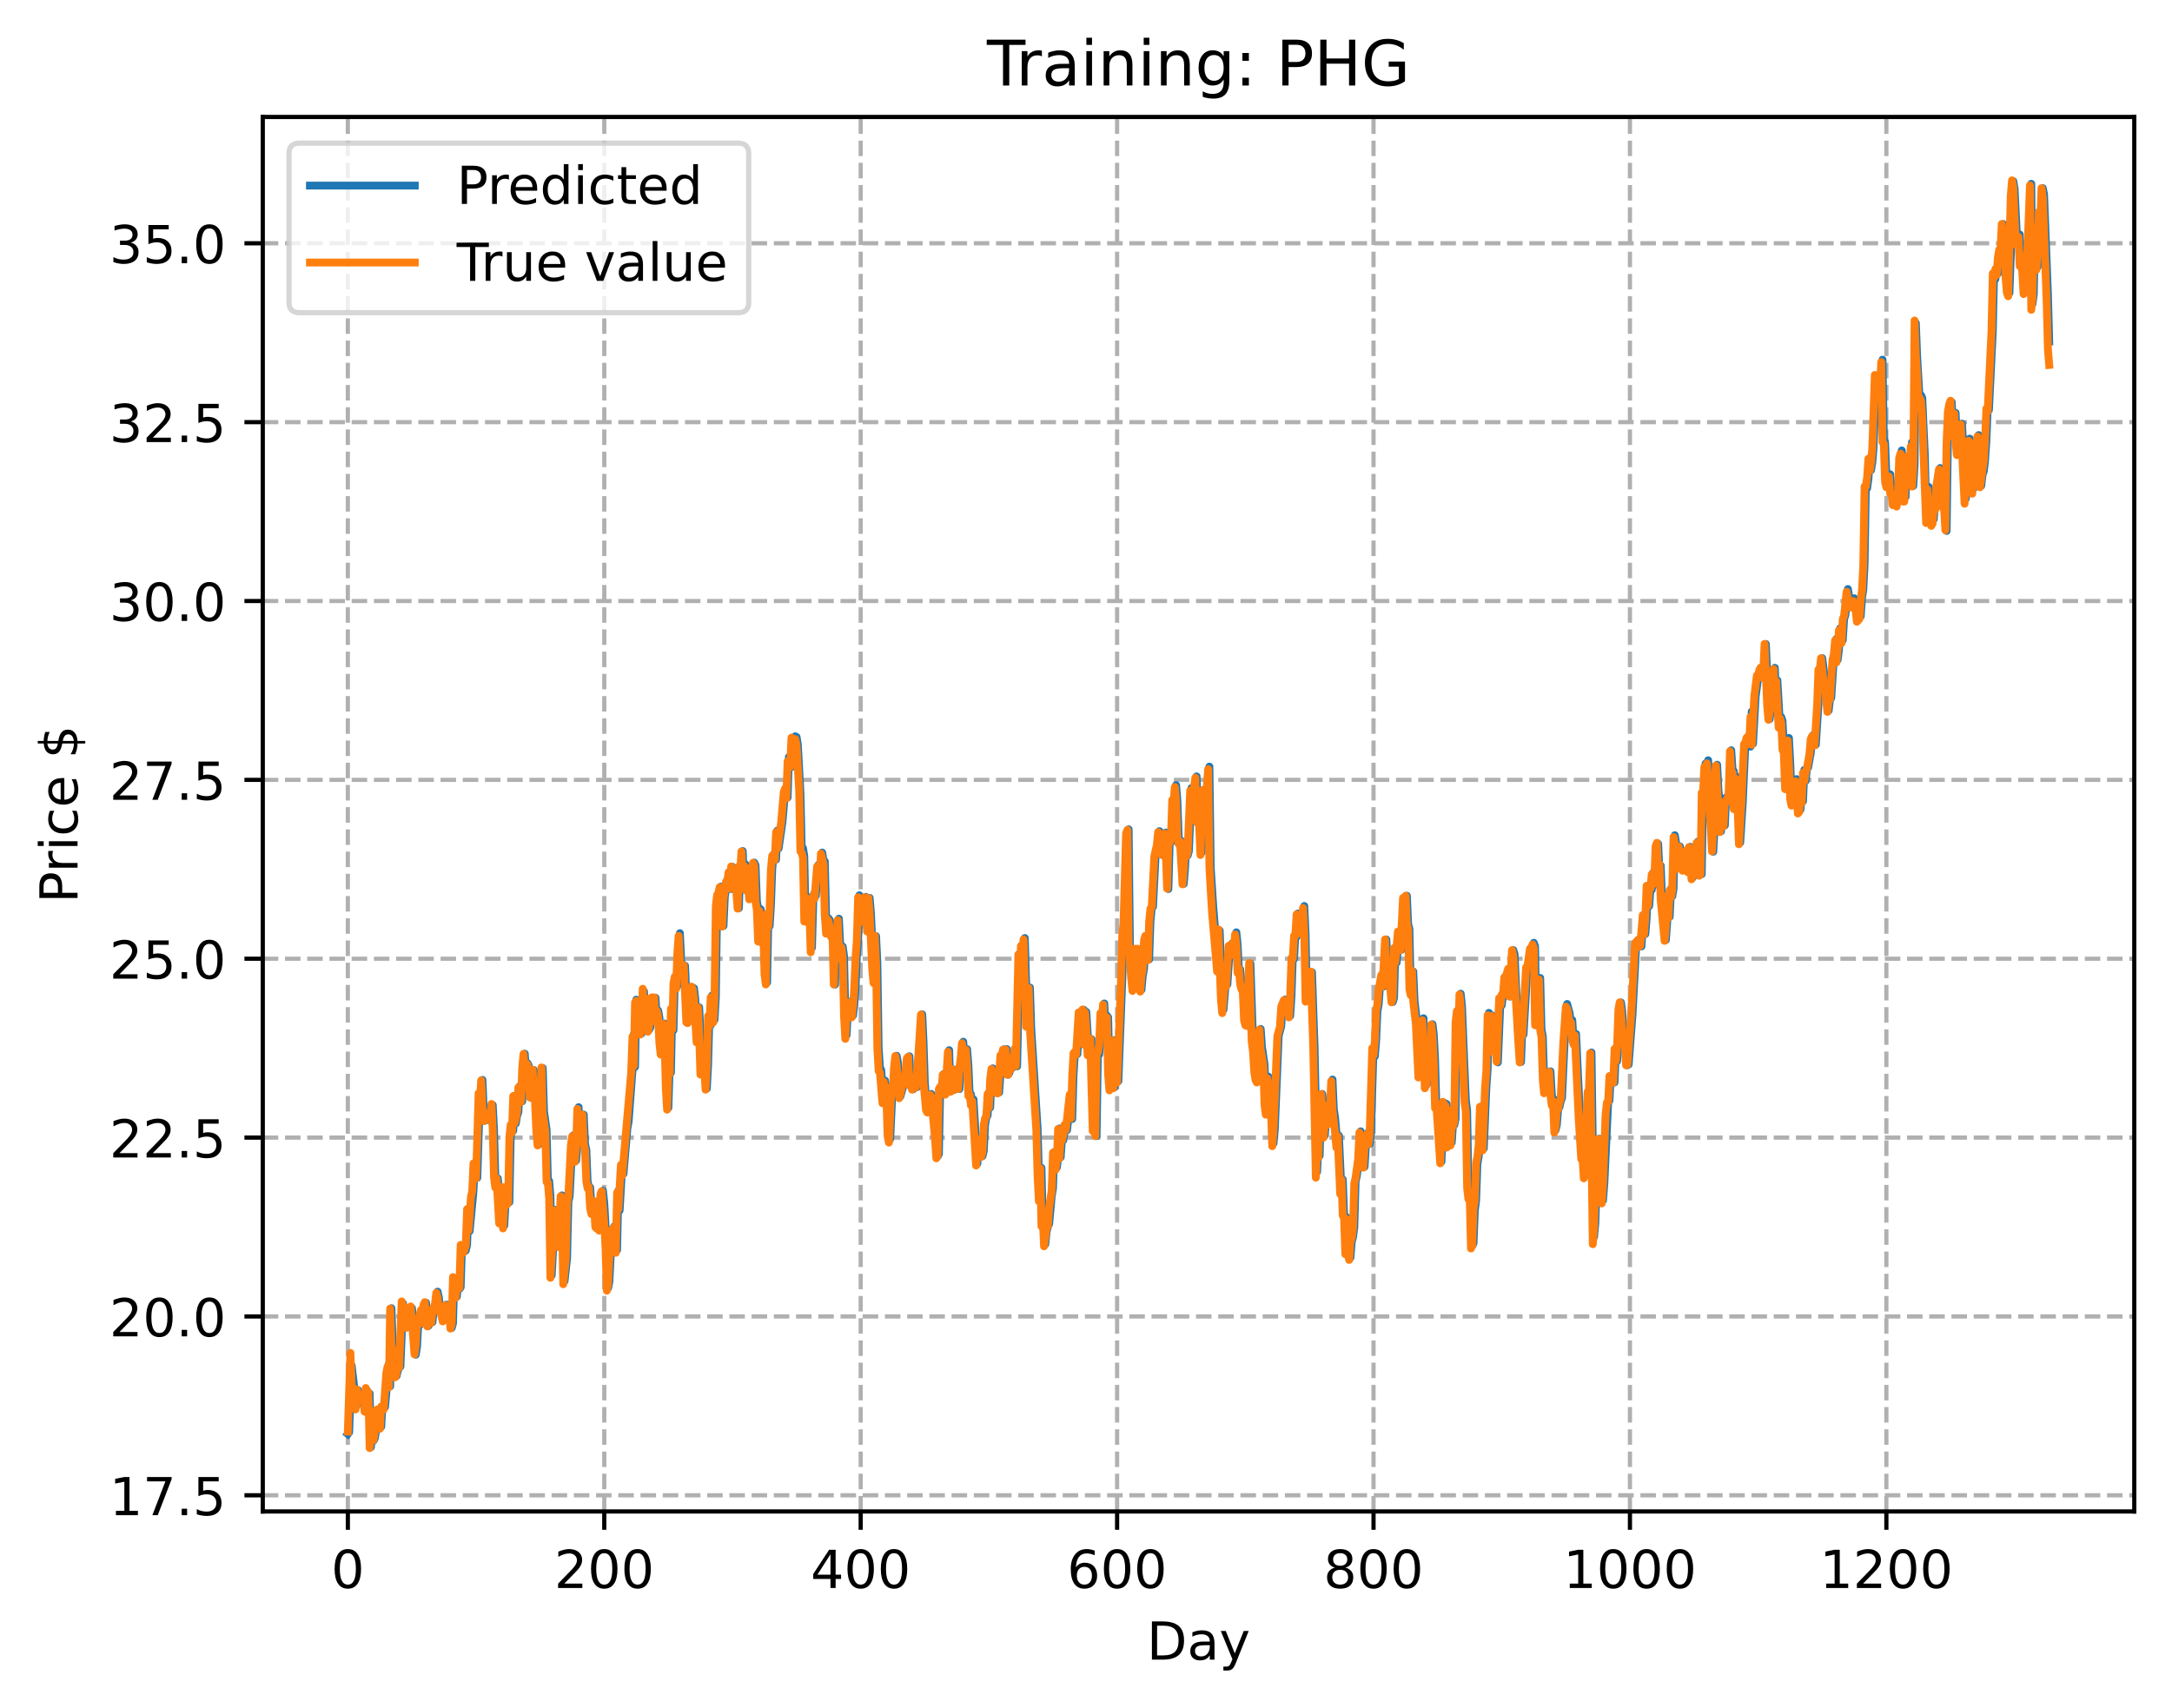 <?xml version="1.0" encoding="utf-8" standalone="no"?>
<!DOCTYPE svg PUBLIC "-//W3C//DTD SVG 1.1//EN"
  "http://www.w3.org/Graphics/SVG/1.1/DTD/svg11.dtd">
<!-- Created with matplotlib (https://matplotlib.org/) -->
<svg height="325.986pt" version="1.1" viewBox="0 0 414.464 325.986" width="414.464pt" xmlns="http://www.w3.org/2000/svg" xmlns:xlink="http://www.w3.org/1999/xlink">
 <defs>
  <style type="text/css">
*{stroke-linecap:butt;stroke-linejoin:round;}
  </style>
 </defs>
 <g id="figure_1">
  <g id="patch_1">
   <path d="M 0 325.986 
L 414.464 325.986 
L 414.464 0 
L 0 0 
z
" style="fill:#ffffff;"/>
  </g>
  <g id="axes_1">
   <g id="patch_2">
    <path d="M 50.144 288.43 
L 407.264 288.43 
L 407.264 22.318 
L 50.144 22.318 
z
" style="fill:#ffffff;"/>
   </g>
   <g id="matplotlib.axis_1">
    <g id="xtick_1">
     <g id="line2d_1">
      <path clip-path="url(#p5444f23d91)" d="M 66.376 288.43 
L 66.376 22.318 
" style="fill:none;stroke:#b0b0b0;stroke-dasharray:2.96,1.28;stroke-dashoffset:0;stroke-width:0.8;"/>
     </g>
     <g id="line2d_2">
      <defs>
       <path d="M 0 0 
L 0 3.5 
" id="m567e7b668c" style="stroke:#000000;stroke-width:0.8;"/>
      </defs>
      <g>
       <use style="stroke:#000000;stroke-width:0.8;" x="66.376" xlink:href="#m567e7b668c" y="288.43"/>
      </g>
     </g>
     <g id="text_1">
      <!-- 0 -->
      <defs>
       <path d="M 31.781 66.406 
Q 24.172 66.406 20.328 58.906 
Q 16.5 51.422 16.5 36.375 
Q 16.5 21.391 20.328 13.891 
Q 24.172 6.391 31.781 6.391 
Q 39.453 6.391 43.281 13.891 
Q 47.125 21.391 47.125 36.375 
Q 47.125 51.422 43.281 58.906 
Q 39.453 66.406 31.781 66.406 
z
M 31.781 74.219 
Q 44.047 74.219 50.516 64.516 
Q 56.984 54.828 56.984 36.375 
Q 56.984 17.969 50.516 8.266 
Q 44.047 -1.422 31.781 -1.422 
Q 19.531 -1.422 13.062 8.266 
Q 6.594 17.969 6.594 36.375 
Q 6.594 54.828 13.062 64.516 
Q 19.531 74.219 31.781 74.219 
z
" id="DejaVuSans-48"/>
      </defs>
      <g transform="translate(63.195 303.029)scale(0.1 -0.1)">
       <use xlink:href="#DejaVuSans-48"/>
      </g>
     </g>
    </g>
    <g id="xtick_2">
     <g id="line2d_3">
      <path clip-path="url(#p5444f23d91)" d="M 115.307 288.43 
L 115.307 22.318 
" style="fill:none;stroke:#b0b0b0;stroke-dasharray:2.96,1.28;stroke-dashoffset:0;stroke-width:0.8;"/>
     </g>
     <g id="line2d_4">
      <g>
       <use style="stroke:#000000;stroke-width:0.8;" x="115.307" xlink:href="#m567e7b668c" y="288.43"/>
      </g>
     </g>
     <g id="text_2">
      <!-- 200 -->
      <defs>
       <path d="M 19.188 8.297 
L 53.609 8.297 
L 53.609 0 
L 7.328 0 
L 7.328 8.297 
Q 12.938 14.109 22.625 23.891 
Q 32.328 33.688 34.812 36.531 
Q 39.547 41.844 41.422 45.531 
Q 43.312 49.219 43.312 52.781 
Q 43.312 58.594 39.234 62.25 
Q 35.156 65.922 28.609 65.922 
Q 23.969 65.922 18.812 64.312 
Q 13.672 62.703 7.812 59.422 
L 7.812 69.391 
Q 13.766 71.781 18.938 73 
Q 24.125 74.219 28.422 74.219 
Q 39.75 74.219 46.484 68.547 
Q 53.219 62.891 53.219 53.422 
Q 53.219 48.922 51.531 44.891 
Q 49.859 40.875 45.406 35.406 
Q 44.188 33.984 37.641 27.219 
Q 31.109 20.453 19.188 8.297 
z
" id="DejaVuSans-50"/>
      </defs>
      <g transform="translate(105.763 303.029)scale(0.1 -0.1)">
       <use xlink:href="#DejaVuSans-50"/>
       <use x="63.623" xlink:href="#DejaVuSans-48"/>
       <use x="127.246" xlink:href="#DejaVuSans-48"/>
      </g>
     </g>
    </g>
    <g id="xtick_3">
     <g id="line2d_5">
      <path clip-path="url(#p5444f23d91)" d="M 164.238 288.43 
L 164.238 22.318 
" style="fill:none;stroke:#b0b0b0;stroke-dasharray:2.96,1.28;stroke-dashoffset:0;stroke-width:0.8;"/>
     </g>
     <g id="line2d_6">
      <g>
       <use style="stroke:#000000;stroke-width:0.8;" x="164.238" xlink:href="#m567e7b668c" y="288.43"/>
      </g>
     </g>
     <g id="text_3">
      <!-- 400 -->
      <defs>
       <path d="M 37.797 64.312 
L 12.891 25.391 
L 37.797 25.391 
z
M 35.203 72.906 
L 47.609 72.906 
L 47.609 25.391 
L 58.016 25.391 
L 58.016 17.188 
L 47.609 17.188 
L 47.609 0 
L 37.797 0 
L 37.797 17.188 
L 4.891 17.188 
L 4.891 26.703 
z
" id="DejaVuSans-52"/>
      </defs>
      <g transform="translate(154.694 303.029)scale(0.1 -0.1)">
       <use xlink:href="#DejaVuSans-52"/>
       <use x="63.623" xlink:href="#DejaVuSans-48"/>
       <use x="127.246" xlink:href="#DejaVuSans-48"/>
      </g>
     </g>
    </g>
    <g id="xtick_4">
     <g id="line2d_7">
      <path clip-path="url(#p5444f23d91)" d="M 213.168 288.43 
L 213.168 22.318 
" style="fill:none;stroke:#b0b0b0;stroke-dasharray:2.96,1.28;stroke-dashoffset:0;stroke-width:0.8;"/>
     </g>
     <g id="line2d_8">
      <g>
       <use style="stroke:#000000;stroke-width:0.8;" x="213.168" xlink:href="#m567e7b668c" y="288.43"/>
      </g>
     </g>
     <g id="text_4">
      <!-- 600 -->
      <defs>
       <path d="M 33.016 40.375 
Q 26.375 40.375 22.484 35.828 
Q 18.609 31.297 18.609 23.391 
Q 18.609 15.531 22.484 10.953 
Q 26.375 6.391 33.016 6.391 
Q 39.656 6.391 43.531 10.953 
Q 47.406 15.531 47.406 23.391 
Q 47.406 31.297 43.531 35.828 
Q 39.656 40.375 33.016 40.375 
z
M 52.594 71.297 
L 52.594 62.312 
Q 48.875 64.062 45.094 64.984 
Q 41.312 65.922 37.594 65.922 
Q 27.828 65.922 22.672 59.328 
Q 17.531 52.734 16.797 39.406 
Q 19.672 43.656 24.016 45.922 
Q 28.375 48.188 33.594 48.188 
Q 44.578 48.188 50.953 41.516 
Q 57.328 34.859 57.328 23.391 
Q 57.328 12.156 50.688 5.359 
Q 44.047 -1.422 33.016 -1.422 
Q 20.359 -1.422 13.672 8.266 
Q 6.984 17.969 6.984 36.375 
Q 6.984 53.656 15.188 63.938 
Q 23.391 74.219 37.203 74.219 
Q 40.922 74.219 44.703 73.484 
Q 48.484 72.75 52.594 71.297 
z
" id="DejaVuSans-54"/>
      </defs>
      <g transform="translate(203.625 303.029)scale(0.1 -0.1)">
       <use xlink:href="#DejaVuSans-54"/>
       <use x="63.623" xlink:href="#DejaVuSans-48"/>
       <use x="127.246" xlink:href="#DejaVuSans-48"/>
      </g>
     </g>
    </g>
    <g id="xtick_5">
     <g id="line2d_9">
      <path clip-path="url(#p5444f23d91)" d="M 262.099 288.43 
L 262.099 22.318 
" style="fill:none;stroke:#b0b0b0;stroke-dasharray:2.96,1.28;stroke-dashoffset:0;stroke-width:0.8;"/>
     </g>
     <g id="line2d_10">
      <g>
       <use style="stroke:#000000;stroke-width:0.8;" x="262.099" xlink:href="#m567e7b668c" y="288.43"/>
      </g>
     </g>
     <g id="text_5">
      <!-- 800 -->
      <defs>
       <path d="M 31.781 34.625 
Q 24.75 34.625 20.719 30.859 
Q 16.703 27.094 16.703 20.516 
Q 16.703 13.922 20.719 10.156 
Q 24.75 6.391 31.781 6.391 
Q 38.812 6.391 42.859 10.172 
Q 46.922 13.969 46.922 20.516 
Q 46.922 27.094 42.891 30.859 
Q 38.875 34.625 31.781 34.625 
z
M 21.922 38.812 
Q 15.578 40.375 12.031 44.719 
Q 8.5 49.078 8.5 55.328 
Q 8.5 64.062 14.719 69.141 
Q 20.953 74.219 31.781 74.219 
Q 42.672 74.219 48.875 69.141 
Q 55.078 64.062 55.078 55.328 
Q 55.078 49.078 51.531 44.719 
Q 48 40.375 41.703 38.812 
Q 48.828 37.156 52.797 32.312 
Q 56.781 27.484 56.781 20.516 
Q 56.781 9.906 50.312 4.234 
Q 43.844 -1.422 31.781 -1.422 
Q 19.734 -1.422 13.25 4.234 
Q 6.781 9.906 6.781 20.516 
Q 6.781 27.484 10.781 32.312 
Q 14.797 37.156 21.922 38.812 
z
M 18.312 54.391 
Q 18.312 48.734 21.844 45.562 
Q 25.391 42.391 31.781 42.391 
Q 38.141 42.391 41.719 45.562 
Q 45.312 48.734 45.312 54.391 
Q 45.312 60.062 41.719 63.234 
Q 38.141 66.406 31.781 66.406 
Q 25.391 66.406 21.844 63.234 
Q 18.312 60.062 18.312 54.391 
z
" id="DejaVuSans-56"/>
      </defs>
      <g transform="translate(252.555 303.029)scale(0.1 -0.1)">
       <use xlink:href="#DejaVuSans-56"/>
       <use x="63.623" xlink:href="#DejaVuSans-48"/>
       <use x="127.246" xlink:href="#DejaVuSans-48"/>
      </g>
     </g>
    </g>
    <g id="xtick_6">
     <g id="line2d_11">
      <path clip-path="url(#p5444f23d91)" d="M 311.029 288.43 
L 311.029 22.318 
" style="fill:none;stroke:#b0b0b0;stroke-dasharray:2.96,1.28;stroke-dashoffset:0;stroke-width:0.8;"/>
     </g>
     <g id="line2d_12">
      <g>
       <use style="stroke:#000000;stroke-width:0.8;" x="311.029" xlink:href="#m567e7b668c" y="288.43"/>
      </g>
     </g>
     <g id="text_6">
      <!-- 1000 -->
      <defs>
       <path d="M 12.406 8.297 
L 28.516 8.297 
L 28.516 63.922 
L 10.984 60.406 
L 10.984 69.391 
L 28.422 72.906 
L 38.281 72.906 
L 38.281 8.297 
L 54.391 8.297 
L 54.391 0 
L 12.406 0 
z
" id="DejaVuSans-49"/>
      </defs>
      <g transform="translate(298.304 303.029)scale(0.1 -0.1)">
       <use xlink:href="#DejaVuSans-49"/>
       <use x="63.623" xlink:href="#DejaVuSans-48"/>
       <use x="127.246" xlink:href="#DejaVuSans-48"/>
       <use x="190.869" xlink:href="#DejaVuSans-48"/>
      </g>
     </g>
    </g>
    <g id="xtick_7">
     <g id="line2d_13">
      <path clip-path="url(#p5444f23d91)" d="M 359.96 288.43 
L 359.96 22.318 
" style="fill:none;stroke:#b0b0b0;stroke-dasharray:2.96,1.28;stroke-dashoffset:0;stroke-width:0.8;"/>
     </g>
     <g id="line2d_14">
      <g>
       <use style="stroke:#000000;stroke-width:0.8;" x="359.96" xlink:href="#m567e7b668c" y="288.43"/>
      </g>
     </g>
     <g id="text_7">
      <!-- 1200 -->
      <g transform="translate(347.235 303.029)scale(0.1 -0.1)">
       <use xlink:href="#DejaVuSans-49"/>
       <use x="63.623" xlink:href="#DejaVuSans-50"/>
       <use x="127.246" xlink:href="#DejaVuSans-48"/>
       <use x="190.869" xlink:href="#DejaVuSans-48"/>
      </g>
     </g>
    </g>
    <g id="text_8">
     <!-- Day -->
     <defs>
      <path d="M 19.672 64.797 
L 19.672 8.109 
L 31.594 8.109 
Q 46.688 8.109 53.688 14.938 
Q 60.688 21.781 60.688 36.531 
Q 60.688 51.172 53.688 57.984 
Q 46.688 64.797 31.594 64.797 
z
M 9.812 72.906 
L 30.078 72.906 
Q 51.266 72.906 61.172 64.094 
Q 71.094 55.281 71.094 36.531 
Q 71.094 17.672 61.125 8.828 
Q 51.172 0 30.078 0 
L 9.812 0 
z
" id="DejaVuSans-68"/>
      <path d="M 34.281 27.484 
Q 23.391 27.484 19.188 25 
Q 14.984 22.516 14.984 16.5 
Q 14.984 11.719 18.141 8.906 
Q 21.297 6.109 26.703 6.109 
Q 34.188 6.109 38.703 11.406 
Q 43.219 16.703 43.219 25.484 
L 43.219 27.484 
z
M 52.203 31.203 
L 52.203 0 
L 43.219 0 
L 43.219 8.297 
Q 40.141 3.328 35.547 0.953 
Q 30.953 -1.422 24.312 -1.422 
Q 15.922 -1.422 10.953 3.297 
Q 6 8.016 6 15.922 
Q 6 25.141 12.172 29.828 
Q 18.359 34.516 30.609 34.516 
L 43.219 34.516 
L 43.219 35.406 
Q 43.219 41.609 39.141 45 
Q 35.062 48.391 27.688 48.391 
Q 23 48.391 18.547 47.266 
Q 14.109 46.141 10.016 43.891 
L 10.016 52.203 
Q 14.938 54.109 19.578 55.047 
Q 24.219 56 28.609 56 
Q 40.484 56 46.344 49.844 
Q 52.203 43.703 52.203 31.203 
z
" id="DejaVuSans-97"/>
      <path d="M 32.172 -5.078 
Q 28.375 -14.844 24.75 -17.812 
Q 21.141 -20.797 15.094 -20.797 
L 7.906 -20.797 
L 7.906 -13.281 
L 13.188 -13.281 
Q 16.891 -13.281 18.938 -11.516 
Q 21 -9.766 23.484 -3.219 
L 25.094 0.875 
L 2.984 54.688 
L 12.5 54.688 
L 29.594 11.922 
L 46.688 54.688 
L 56.203 54.688 
z
" id="DejaVuSans-121"/>
     </defs>
     <g transform="translate(218.83 316.707)scale(0.1 -0.1)">
      <use xlink:href="#DejaVuSans-68"/>
      <use x="77.002" xlink:href="#DejaVuSans-97"/>
      <use x="138.281" xlink:href="#DejaVuSans-121"/>
     </g>
    </g>
   </g>
   <g id="matplotlib.axis_2">
    <g id="ytick_1">
     <g id="line2d_15">
      <path clip-path="url(#p5444f23d91)" d="M 50.144 285.345 
L 407.264 285.345 
" style="fill:none;stroke:#b0b0b0;stroke-dasharray:2.96,1.28;stroke-dashoffset:0;stroke-width:0.8;"/>
     </g>
     <g id="line2d_16">
      <defs>
       <path d="M 0 0 
L -3.5 0 
" id="m182f146882" style="stroke:#000000;stroke-width:0.8;"/>
      </defs>
      <g>
       <use style="stroke:#000000;stroke-width:0.8;" x="50.144" xlink:href="#m182f146882" y="285.345"/>
      </g>
     </g>
     <g id="text_9">
      <!-- 17.5 -->
      <defs>
       <path d="M 8.203 72.906 
L 55.078 72.906 
L 55.078 68.703 
L 28.609 0 
L 18.312 0 
L 43.219 64.594 
L 8.203 64.594 
z
" id="DejaVuSans-55"/>
       <path d="M 10.688 12.406 
L 21 12.406 
L 21 0 
L 10.688 0 
z
" id="DejaVuSans-46"/>
       <path d="M 10.797 72.906 
L 49.516 72.906 
L 49.516 64.594 
L 19.828 64.594 
L 19.828 46.734 
Q 21.969 47.469 24.109 47.828 
Q 26.266 48.188 28.422 48.188 
Q 40.625 48.188 47.75 41.5 
Q 54.891 34.812 54.891 23.391 
Q 54.891 11.625 47.562 5.094 
Q 40.234 -1.422 26.906 -1.422 
Q 22.312 -1.422 17.547 -0.641 
Q 12.797 0.141 7.719 1.703 
L 7.719 11.625 
Q 12.109 9.234 16.797 8.062 
Q 21.484 6.891 26.703 6.891 
Q 35.156 6.891 40.078 11.328 
Q 45.016 15.766 45.016 23.391 
Q 45.016 31 40.078 35.438 
Q 35.156 39.891 26.703 39.891 
Q 22.75 39.891 18.812 39.016 
Q 14.891 38.141 10.797 36.281 
z
" id="DejaVuSans-53"/>
      </defs>
      <g transform="translate(20.878 289.144)scale(0.1 -0.1)">
       <use xlink:href="#DejaVuSans-49"/>
       <use x="63.623" xlink:href="#DejaVuSans-55"/>
       <use x="127.246" xlink:href="#DejaVuSans-46"/>
       <use x="159.033" xlink:href="#DejaVuSans-53"/>
      </g>
     </g>
    </g>
    <g id="ytick_2">
     <g id="line2d_17">
      <path clip-path="url(#p5444f23d91)" d="M 50.144 251.214 
L 407.264 251.214 
" style="fill:none;stroke:#b0b0b0;stroke-dasharray:2.96,1.28;stroke-dashoffset:0;stroke-width:0.8;"/>
     </g>
     <g id="line2d_18">
      <g>
       <use style="stroke:#000000;stroke-width:0.8;" x="50.144" xlink:href="#m182f146882" y="251.214"/>
      </g>
     </g>
     <g id="text_10">
      <!-- 20.0 -->
      <g transform="translate(20.878 255.013)scale(0.1 -0.1)">
       <use xlink:href="#DejaVuSans-50"/>
       <use x="63.623" xlink:href="#DejaVuSans-48"/>
       <use x="127.246" xlink:href="#DejaVuSans-46"/>
       <use x="159.033" xlink:href="#DejaVuSans-48"/>
      </g>
     </g>
    </g>
    <g id="ytick_3">
     <g id="line2d_19">
      <path clip-path="url(#p5444f23d91)" d="M 50.144 217.083 
L 407.264 217.083 
" style="fill:none;stroke:#b0b0b0;stroke-dasharray:2.96,1.28;stroke-dashoffset:0;stroke-width:0.8;"/>
     </g>
     <g id="line2d_20">
      <g>
       <use style="stroke:#000000;stroke-width:0.8;" x="50.144" xlink:href="#m182f146882" y="217.083"/>
      </g>
     </g>
     <g id="text_11">
      <!-- 22.5 -->
      <g transform="translate(20.878 220.882)scale(0.1 -0.1)">
       <use xlink:href="#DejaVuSans-50"/>
       <use x="63.623" xlink:href="#DejaVuSans-50"/>
       <use x="127.246" xlink:href="#DejaVuSans-46"/>
       <use x="159.033" xlink:href="#DejaVuSans-53"/>
      </g>
     </g>
    </g>
    <g id="ytick_4">
     <g id="line2d_21">
      <path clip-path="url(#p5444f23d91)" d="M 50.144 182.952 
L 407.264 182.952 
" style="fill:none;stroke:#b0b0b0;stroke-dasharray:2.96,1.28;stroke-dashoffset:0;stroke-width:0.8;"/>
     </g>
     <g id="line2d_22">
      <g>
       <use style="stroke:#000000;stroke-width:0.8;" x="50.144" xlink:href="#m182f146882" y="182.952"/>
      </g>
     </g>
     <g id="text_12">
      <!-- 25.0 -->
      <g transform="translate(20.878 186.751)scale(0.1 -0.1)">
       <use xlink:href="#DejaVuSans-50"/>
       <use x="63.623" xlink:href="#DejaVuSans-53"/>
       <use x="127.246" xlink:href="#DejaVuSans-46"/>
       <use x="159.033" xlink:href="#DejaVuSans-48"/>
      </g>
     </g>
    </g>
    <g id="ytick_5">
     <g id="line2d_23">
      <path clip-path="url(#p5444f23d91)" d="M 50.144 148.821 
L 407.264 148.821 
" style="fill:none;stroke:#b0b0b0;stroke-dasharray:2.96,1.28;stroke-dashoffset:0;stroke-width:0.8;"/>
     </g>
     <g id="line2d_24">
      <g>
       <use style="stroke:#000000;stroke-width:0.8;" x="50.144" xlink:href="#m182f146882" y="148.821"/>
      </g>
     </g>
     <g id="text_13">
      <!-- 27.5 -->
      <g transform="translate(20.878 152.62)scale(0.1 -0.1)">
       <use xlink:href="#DejaVuSans-50"/>
       <use x="63.623" xlink:href="#DejaVuSans-55"/>
       <use x="127.246" xlink:href="#DejaVuSans-46"/>
       <use x="159.033" xlink:href="#DejaVuSans-53"/>
      </g>
     </g>
    </g>
    <g id="ytick_6">
     <g id="line2d_25">
      <path clip-path="url(#p5444f23d91)" d="M 50.144 114.69 
L 407.264 114.69 
" style="fill:none;stroke:#b0b0b0;stroke-dasharray:2.96,1.28;stroke-dashoffset:0;stroke-width:0.8;"/>
     </g>
     <g id="line2d_26">
      <g>
       <use style="stroke:#000000;stroke-width:0.8;" x="50.144" xlink:href="#m182f146882" y="114.69"/>
      </g>
     </g>
     <g id="text_14">
      <!-- 30.0 -->
      <defs>
       <path d="M 40.578 39.312 
Q 47.656 37.797 51.625 33 
Q 55.609 28.219 55.609 21.188 
Q 55.609 10.406 48.188 4.484 
Q 40.766 -1.422 27.094 -1.422 
Q 22.516 -1.422 17.656 -0.516 
Q 12.797 0.391 7.625 2.203 
L 7.625 11.719 
Q 11.719 9.328 16.594 8.109 
Q 21.484 6.891 26.812 6.891 
Q 36.078 6.891 40.938 10.547 
Q 45.797 14.203 45.797 21.188 
Q 45.797 27.641 41.281 31.266 
Q 36.766 34.906 28.719 34.906 
L 20.219 34.906 
L 20.219 43.016 
L 29.109 43.016 
Q 36.375 43.016 40.234 45.922 
Q 44.094 48.828 44.094 54.297 
Q 44.094 59.906 40.109 62.906 
Q 36.141 65.922 28.719 65.922 
Q 24.656 65.922 20.016 65.031 
Q 15.375 64.156 9.812 62.312 
L 9.812 71.094 
Q 15.438 72.656 20.344 73.438 
Q 25.25 74.219 29.594 74.219 
Q 40.828 74.219 47.359 69.109 
Q 53.906 64.016 53.906 55.328 
Q 53.906 49.266 50.438 45.094 
Q 46.969 40.922 40.578 39.312 
z
" id="DejaVuSans-51"/>
      </defs>
      <g transform="translate(20.878 118.489)scale(0.1 -0.1)">
       <use xlink:href="#DejaVuSans-51"/>
       <use x="63.623" xlink:href="#DejaVuSans-48"/>
       <use x="127.246" xlink:href="#DejaVuSans-46"/>
       <use x="159.033" xlink:href="#DejaVuSans-48"/>
      </g>
     </g>
    </g>
    <g id="ytick_7">
     <g id="line2d_27">
      <path clip-path="url(#p5444f23d91)" d="M 50.144 80.559 
L 407.264 80.559 
" style="fill:none;stroke:#b0b0b0;stroke-dasharray:2.96,1.28;stroke-dashoffset:0;stroke-width:0.8;"/>
     </g>
     <g id="line2d_28">
      <g>
       <use style="stroke:#000000;stroke-width:0.8;" x="50.144" xlink:href="#m182f146882" y="80.559"/>
      </g>
     </g>
     <g id="text_15">
      <!-- 32.5 -->
      <g transform="translate(20.878 84.358)scale(0.1 -0.1)">
       <use xlink:href="#DejaVuSans-51"/>
       <use x="63.623" xlink:href="#DejaVuSans-50"/>
       <use x="127.246" xlink:href="#DejaVuSans-46"/>
       <use x="159.033" xlink:href="#DejaVuSans-53"/>
      </g>
     </g>
    </g>
    <g id="ytick_8">
     <g id="line2d_29">
      <path clip-path="url(#p5444f23d91)" d="M 50.144 46.428 
L 407.264 46.428 
" style="fill:none;stroke:#b0b0b0;stroke-dasharray:2.96,1.28;stroke-dashoffset:0;stroke-width:0.8;"/>
     </g>
     <g id="line2d_30">
      <g>
       <use style="stroke:#000000;stroke-width:0.8;" x="50.144" xlink:href="#m182f146882" y="46.428"/>
      </g>
     </g>
     <g id="text_16">
      <!-- 35.0 -->
      <g transform="translate(20.878 50.227)scale(0.1 -0.1)">
       <use xlink:href="#DejaVuSans-51"/>
       <use x="63.623" xlink:href="#DejaVuSans-53"/>
       <use x="127.246" xlink:href="#DejaVuSans-46"/>
       <use x="159.033" xlink:href="#DejaVuSans-48"/>
      </g>
     </g>
    </g>
    <g id="text_17">
     <!-- Price $ -->
     <defs>
      <path d="M 19.672 64.797 
L 19.672 37.406 
L 32.078 37.406 
Q 38.969 37.406 42.719 40.969 
Q 46.484 44.531 46.484 51.125 
Q 46.484 57.672 42.719 61.234 
Q 38.969 64.797 32.078 64.797 
z
M 9.812 72.906 
L 32.078 72.906 
Q 44.344 72.906 50.609 67.359 
Q 56.891 61.812 56.891 51.125 
Q 56.891 40.328 50.609 34.812 
Q 44.344 29.297 32.078 29.297 
L 19.672 29.297 
L 19.672 0 
L 9.812 0 
z
" id="DejaVuSans-80"/>
      <path d="M 41.109 46.297 
Q 39.594 47.172 37.812 47.578 
Q 36.031 48 33.891 48 
Q 26.266 48 22.188 43.047 
Q 18.109 38.094 18.109 28.812 
L 18.109 0 
L 9.078 0 
L 9.078 54.688 
L 18.109 54.688 
L 18.109 46.188 
Q 20.953 51.172 25.484 53.578 
Q 30.031 56 36.531 56 
Q 37.453 56 38.578 55.875 
Q 39.703 55.766 41.062 55.516 
z
" id="DejaVuSans-114"/>
      <path d="M 9.422 54.688 
L 18.406 54.688 
L 18.406 0 
L 9.422 0 
z
M 9.422 75.984 
L 18.406 75.984 
L 18.406 64.594 
L 9.422 64.594 
z
" id="DejaVuSans-105"/>
      <path d="M 48.781 52.594 
L 48.781 44.188 
Q 44.969 46.297 41.141 47.344 
Q 37.312 48.391 33.406 48.391 
Q 24.656 48.391 19.812 42.844 
Q 14.984 37.312 14.984 27.297 
Q 14.984 17.281 19.812 11.734 
Q 24.656 6.203 33.406 6.203 
Q 37.312 6.203 41.141 7.25 
Q 44.969 8.297 48.781 10.406 
L 48.781 2.094 
Q 45.016 0.344 40.984 -0.531 
Q 36.969 -1.422 32.422 -1.422 
Q 20.062 -1.422 12.781 6.344 
Q 5.516 14.109 5.516 27.297 
Q 5.516 40.672 12.859 48.328 
Q 20.219 56 33.016 56 
Q 37.156 56 41.109 55.141 
Q 45.062 54.297 48.781 52.594 
z
" id="DejaVuSans-99"/>
      <path d="M 56.203 29.594 
L 56.203 25.203 
L 14.891 25.203 
Q 15.484 15.922 20.484 11.062 
Q 25.484 6.203 34.422 6.203 
Q 39.594 6.203 44.453 7.469 
Q 49.312 8.734 54.109 11.281 
L 54.109 2.781 
Q 49.266 0.734 44.188 -0.344 
Q 39.109 -1.422 33.891 -1.422 
Q 20.797 -1.422 13.156 6.188 
Q 5.516 13.812 5.516 26.812 
Q 5.516 40.234 12.766 48.109 
Q 20.016 56 32.328 56 
Q 43.359 56 49.781 48.891 
Q 56.203 41.797 56.203 29.594 
z
M 47.219 32.234 
Q 47.125 39.594 43.094 43.984 
Q 39.062 48.391 32.422 48.391 
Q 24.906 48.391 20.391 44.141 
Q 15.875 39.891 15.188 32.172 
z
" id="DejaVuSans-101"/>
      <path id="DejaVuSans-32"/>
      <path d="M 33.797 -14.703 
L 28.906 -14.703 
L 28.859 0 
Q 23.734 0.094 18.609 1.188 
Q 13.484 2.297 8.297 4.5 
L 8.297 13.281 
Q 13.281 10.156 18.375 8.562 
Q 23.484 6.984 28.906 6.938 
L 28.906 29.203 
Q 18.109 30.953 13.203 35.156 
Q 8.297 39.359 8.297 46.688 
Q 8.297 54.641 13.625 59.219 
Q 18.953 63.812 28.906 64.5 
L 28.906 75.984 
L 33.797 75.984 
L 33.797 64.656 
Q 38.328 64.453 42.578 63.688 
Q 46.828 62.938 50.875 61.625 
L 50.875 53.078 
Q 46.828 55.125 42.547 56.25 
Q 38.281 57.375 33.797 57.562 
L 33.797 36.719 
Q 44.875 35.016 50.094 30.609 
Q 55.328 26.219 55.328 18.609 
Q 55.328 10.359 49.781 5.594 
Q 44.234 0.828 33.797 0.094 
z
M 28.906 37.594 
L 28.906 57.625 
Q 23.25 56.984 20.266 54.391 
Q 17.281 51.812 17.281 47.516 
Q 17.281 43.312 20.031 40.969 
Q 22.797 38.625 28.906 37.594 
z
M 33.797 28.219 
L 33.797 7.078 
Q 39.984 7.906 43.141 10.594 
Q 46.297 13.281 46.297 17.672 
Q 46.297 21.969 43.281 24.5 
Q 40.281 27.047 33.797 28.219 
z
" id="DejaVuSans-36"/>
     </defs>
     <g transform="translate(14.798 172.342)rotate(-90)scale(0.1 -0.1)">
      <use xlink:href="#DejaVuSans-80"/>
      <use x="58.553" xlink:href="#DejaVuSans-114"/>
      <use x="99.666" xlink:href="#DejaVuSans-105"/>
      <use x="127.449" xlink:href="#DejaVuSans-99"/>
      <use x="182.43" xlink:href="#DejaVuSans-101"/>
      <use x="243.953" xlink:href="#DejaVuSans-32"/>
      <use x="275.74" xlink:href="#DejaVuSans-36"/>
     </g>
    </g>
   </g>
   <g id="line2d_31">
    <path clip-path="url(#p5444f23d91)" d="M 66.376 273.652 
L 66.621 273.338 
L 67.11 260.607 
L 67.844 266.862 
L 68.089 268.178 
L 68.334 265.278 
L 68.578 265.987 
L 68.823 266.151 
L 69.068 266.694 
L 69.312 266.183 
L 69.557 266.55 
L 69.802 269.255 
L 70.046 265.359 
L 70.291 269.736 
L 70.536 265.905 
L 70.78 276.169 
L 71.025 272.679 
L 71.27 274.958 
L 71.514 274.505 
L 71.759 273.026 
L 72.003 269.105 
L 72.248 269.032 
L 72.493 271.413 
L 72.737 272.275 
L 72.982 268.331 
L 73.471 268.526 
L 74.205 260.312 
L 74.45 264.564 
L 74.695 249.646 
L 74.939 256.744 
L 75.184 257.282 
L 75.673 262.574 
L 76.163 260.717 
L 76.407 260.784 
L 76.897 248.719 
L 77.141 250.638 
L 77.386 249.53 
L 77.631 253.319 
L 77.875 252.897 
L 78.12 250.854 
L 78.364 252.34 
L 78.609 249.62 
L 78.854 251.835 
L 79.343 258.507 
L 79.588 256.912 
L 79.832 252.192 
L 80.077 252.915 
L 80.322 251.1 
L 80.566 250.234 
L 80.811 252.429 
L 81.056 249.155 
L 81.3 248.591 
L 81.545 251.519 
L 81.79 253.003 
L 82.034 251.9 
L 82.279 249.894 
L 82.524 252.311 
L 82.768 249.915 
L 83.258 248.623 
L 83.502 246.481 
L 83.747 247.597 
L 83.991 249.936 
L 84.236 249.708 
L 84.725 251.863 
L 85.215 248.955 
L 85.704 251.744 
L 85.949 249.846 
L 86.193 253.414 
L 86.438 252.56 
L 86.683 244.059 
L 86.927 244.717 
L 87.172 247.449 
L 87.417 244.646 
L 87.661 245.99 
L 87.906 245.639 
L 88.151 237.888 
L 88.395 238.765 
L 88.64 238.827 
L 88.885 238.637 
L 89.129 237.536 
L 89.374 230.687 
L 89.619 234.934 
L 90.352 227.246 
L 90.597 222.11 
L 90.842 222.767 
L 91.086 224.769 
L 91.576 208.899 
L 91.82 210.123 
L 92.065 206.072 
L 92.31 212.052 
L 92.554 213.852 
L 92.799 212.411 
L 93.044 213.644 
L 93.288 213.255 
L 93.533 213.871 
L 93.778 213.371 
L 94.022 210.865 
L 94.267 215.496 
L 94.512 224.534 
L 94.756 226.439 
L 95.001 224.875 
L 95.246 228.259 
L 95.49 233.196 
L 95.735 228.191 
L 95.979 226.604 
L 96.224 233.885 
L 96.469 229.563 
L 96.713 227.79 
L 96.958 229.493 
L 97.203 229.412 
L 97.447 217.272 
L 97.692 214.543 
L 97.937 215.784 
L 98.181 209.129 
L 98.426 214.39 
L 98.671 212.95 
L 98.915 212.233 
L 99.16 207.288 
L 99.405 209.619 
L 99.649 210.177 
L 99.894 203.685 
L 100.139 201.077 
L 100.383 204.807 
L 100.628 202.843 
L 100.873 203.276 
L 101.117 205.747 
L 101.362 209.449 
L 101.607 208.983 
L 101.851 204.177 
L 102.83 218.419 
L 103.074 216.733 
L 103.564 203.806 
L 103.808 212.114 
L 104.298 215.541 
L 104.542 225.107 
L 104.787 225.371 
L 105.032 228.269 
L 105.276 243.364 
L 105.766 233.989 
L 106.01 230.889 
L 106.255 232.802 
L 106.5 233.431 
L 106.744 237.64 
L 107.234 228.113 
L 107.478 230.901 
L 107.723 244.49 
L 108.212 240.09 
L 108.457 229.297 
L 108.701 228.31 
L 109.191 218.493 
L 109.435 216.642 
L 109.68 220.141 
L 109.925 221.479 
L 110.169 218.724 
L 110.414 211.285 
L 110.659 217.99 
L 111.148 215.37 
L 111.393 212.7 
L 111.637 218.364 
L 111.882 219.374 
L 112.127 225.507 
L 112.371 226.527 
L 112.616 226.579 
L 112.861 230.289 
L 113.105 231.402 
L 113.35 229.239 
L 113.595 229.844 
L 113.839 233.87 
L 114.084 234.271 
L 114.328 234.296 
L 114.573 234.6 
L 114.818 227.981 
L 115.062 227.236 
L 115.307 229.575 
L 115.796 238.119 
L 116.041 245.784 
L 116.286 244.557 
L 116.775 234.615 
L 117.02 238.024 
L 117.264 233.978 
L 117.509 234.474 
L 117.754 238.532 
L 117.998 227.234 
L 118.243 230.974 
L 118.732 222.263 
L 118.977 223.984 
L 119.711 215.381 
L 119.955 214.032 
L 120.689 204.258 
L 120.934 197.384 
L 121.179 203.609 
L 121.423 190.767 
L 121.668 191.495 
L 121.913 193.716 
L 122.157 194.628 
L 122.402 197.24 
L 122.647 195.893 
L 122.891 189.208 
L 123.136 193.373 
L 123.381 190.605 
L 123.87 196.5 
L 124.115 196.02 
L 124.359 192.136 
L 124.604 190.388 
L 124.849 192.513 
L 125.093 190.405 
L 125.338 194.925 
L 125.583 192.825 
L 125.827 194.15 
L 126.072 198.839 
L 126.316 201.051 
L 126.806 195.317 
L 127.05 197.745 
L 127.295 207.472 
L 127.54 211.409 
L 127.784 203.828 
L 128.029 204.703 
L 128.274 192.661 
L 128.518 196.594 
L 128.763 186.982 
L 129.008 186.526 
L 129.252 188.203 
L 129.742 178.072 
L 129.986 183.383 
L 130.476 184.928 
L 130.72 184.283 
L 131.21 195.162 
L 131.454 194.76 
L 131.699 191.906 
L 132.188 188.448 
L 132.433 188.59 
L 132.677 190.665 
L 133.167 198.6 
L 133.411 192.209 
L 133.656 196.979 
L 133.901 204.386 
L 134.145 200.207 
L 134.39 199.737 
L 134.879 207.734 
L 135.124 203.228 
L 135.369 193.811 
L 135.613 195.668 
L 135.858 189.994 
L 136.103 190.776 
L 136.347 194.59 
L 136.592 190.351 
L 136.837 172.768 
L 137.081 170.672 
L 137.326 170.181 
L 137.571 169.192 
L 138.06 176.699 
L 138.304 171.158 
L 138.794 168 
L 139.038 168.263 
L 139.283 166.472 
L 139.528 169.649 
L 139.772 165.419 
L 140.017 168.079 
L 140.262 166.363 
L 140.506 166.647 
L 140.996 173.308 
L 141.24 165.168 
L 141.485 166.342 
L 141.73 162.405 
L 141.974 168.545 
L 142.219 164.906 
L 142.464 169.951 
L 142.708 167.627 
L 142.953 167.965 
L 143.198 171.19 
L 143.442 165.635 
L 143.687 166.289 
L 143.931 164.608 
L 144.176 165.138 
L 144.421 171.886 
L 144.665 173.482 
L 144.91 179.495 
L 145.155 173.503 
L 145.399 178.836 
L 145.644 179.677 
L 145.889 177.65 
L 146.133 185.694 
L 146.378 187.504 
L 146.623 174.542 
L 146.867 176.724 
L 147.112 172.74 
L 147.357 165.85 
L 147.601 163.069 
L 147.846 163.155 
L 148.091 164.036 
L 148.335 158.501 
L 148.58 161.903 
L 149.314 156.819 
L 149.803 151.189 
L 150.048 150.736 
L 150.292 152.208 
L 150.537 144.458 
L 150.782 146.355 
L 151.026 146.378 
L 151.271 140.765 
L 151.516 141.713 
L 151.76 140.506 
L 152.005 140.642 
L 152.25 142.192 
L 152.739 151.265 
L 152.984 161.97 
L 153.228 161.841 
L 153.473 163.389 
L 153.718 175.202 
L 153.962 172.521 
L 154.207 171.203 
L 154.452 175.499 
L 154.696 173.497 
L 154.941 180.847 
L 155.186 171.852 
L 155.43 170.388 
L 155.675 170.947 
L 156.164 165.055 
L 156.409 166.982 
L 156.653 167.213 
L 156.898 162.692 
L 157.143 164.233 
L 157.387 164.38 
L 157.632 174.665 
L 157.877 177.71 
L 158.121 175.26 
L 158.366 175.623 
L 158.611 176.852 
L 158.855 178.829 
L 159.1 177.755 
L 159.345 187.876 
L 159.589 176.981 
L 159.834 181.08 
L 160.079 175.315 
L 160.323 180.19 
L 160.568 182.596 
L 160.813 180.627 
L 161.057 182.463 
L 161.302 193.241 
L 161.546 197.535 
L 161.791 192.934 
L 162.036 191.166 
L 162.28 191.658 
L 162.525 193.219 
L 162.77 193.784 
L 163.014 191.828 
L 163.259 188.397 
L 163.504 182.402 
L 163.748 179.294 
L 163.993 170.842 
L 164.238 176.117 
L 164.727 173.792 
L 164.972 173.293 
L 165.216 171.147 
L 165.706 177.743 
L 165.95 171.333 
L 166.195 174.349 
L 166.684 184.906 
L 166.929 187.237 
L 167.174 178.645 
L 167.418 183.665 
L 167.663 199.961 
L 167.907 203.672 
L 168.152 204.183 
L 168.641 209.99 
L 168.886 206.214 
L 169.131 208.846 
L 169.375 208.537 
L 169.62 216.145 
L 169.865 217.351 
L 170.354 207.01 
L 170.599 207.897 
L 170.843 203.636 
L 171.088 201.465 
L 171.333 202.668 
L 171.822 209.209 
L 172.311 207.465 
L 172.556 205.55 
L 172.801 206.68 
L 173.29 201.896 
L 173.534 201.567 
L 173.779 206.973 
L 174.024 206.715 
L 174.268 207.86 
L 174.758 205.574 
L 175.002 207.462 
L 175.981 193.568 
L 176.226 198.802 
L 176.47 206.52 
L 176.715 209.973 
L 176.96 211.571 
L 177.204 212.008 
L 177.449 211.975 
L 177.694 208.746 
L 177.938 209.192 
L 178.917 220.673 
L 179.162 220.255 
L 179.406 207.907 
L 179.651 207.267 
L 179.895 208.084 
L 180.14 204.924 
L 180.629 208.465 
L 181.119 200.402 
L 181.363 208.284 
L 181.608 207.98 
L 181.853 204.05 
L 182.097 207.969 
L 182.342 205.238 
L 182.587 206.292 
L 182.831 206.316 
L 183.076 207.824 
L 183.321 203.466 
L 183.565 201.97 
L 183.81 198.792 
L 184.055 202.05 
L 184.299 203.588 
L 184.544 200.199 
L 184.789 203.248 
L 185.033 208.863 
L 185.278 208.812 
L 185.522 210.844 
L 185.767 209.81 
L 186.501 222.039 
L 186.746 217.355 
L 186.99 219.226 
L 187.235 217.85 
L 187.48 220.634 
L 187.724 219.645 
L 187.969 214.677 
L 188.214 213.265 
L 188.458 212.863 
L 188.703 208.507 
L 188.948 211.356 
L 189.192 205.34 
L 189.437 203.872 
L 189.682 204.453 
L 190.416 208.567 
L 190.66 208.477 
L 191.15 201.372 
L 191.394 201.599 
L 191.639 200.233 
L 191.883 201.494 
L 192.128 200.197 
L 192.373 205.088 
L 192.617 204.703 
L 192.862 203.55 
L 193.107 203.862 
L 193.351 202.797 
L 193.596 202.52 
L 193.841 200.025 
L 194.085 203.495 
L 194.575 181.972 
L 194.819 185.739 
L 195.064 180.353 
L 195.309 184.537 
L 195.553 179.004 
L 196.043 195.688 
L 196.532 188.449 
L 196.777 196.213 
L 198 215.423 
L 198.244 224.206 
L 198.489 228.571 
L 198.734 222.854 
L 198.978 233.292 
L 199.223 231.733 
L 199.468 237.425 
L 199.712 235.107 
L 199.957 234.047 
L 200.202 233.571 
L 200.691 228.214 
L 200.936 226.746 
L 201.18 219.856 
L 201.425 220.042 
L 201.67 222.8 
L 201.914 221.015 
L 202.159 215.344 
L 202.404 220.832 
L 202.648 217.167 
L 202.893 217.61 
L 203.382 214.644 
L 203.627 215.638 
L 204.361 208.704 
L 204.605 213.539 
L 204.85 205.175 
L 205.095 201.133 
L 205.339 200.588 
L 205.584 201.156 
L 206.073 193.152 
L 206.563 194.15 
L 206.807 192.691 
L 207.052 199.432 
L 207.297 193.095 
L 207.786 201.069 
L 208.031 201.503 
L 208.275 198.286 
L 208.765 215.661 
L 209.009 209.225 
L 209.254 216.799 
L 209.498 200.673 
L 209.743 201.224 
L 209.988 198.801 
L 210.232 193.538 
L 210.477 195.334 
L 210.722 191.487 
L 210.966 197.07 
L 211.211 193.792 
L 211.456 194.137 
L 211.7 204.98 
L 211.945 207.644 
L 212.19 206.568 
L 212.434 198.49 
L 212.679 207.502 
L 212.924 199.518 
L 213.413 206.317 
L 214.147 186.997 
L 214.392 178.588 
L 214.636 176.05 
L 215.126 158.747 
L 215.37 158.262 
L 215.615 180.661 
L 215.859 182.878 
L 216.349 188.635 
L 216.593 187.32 
L 216.838 181.311 
L 217.083 184.586 
L 217.327 181.25 
L 217.817 188.879 
L 218.061 186.204 
L 218.306 184.885 
L 218.551 179.057 
L 218.795 178.602 
L 219.04 179.833 
L 219.285 183.085 
L 219.529 175.808 
L 219.774 173.33 
L 220.019 173.044 
L 220.508 163.254 
L 220.997 161.256 
L 221.242 158.606 
L 221.731 163.014 
L 221.976 163.204 
L 222.22 160.365 
L 222.465 158.871 
L 222.71 162.791 
L 222.954 169.649 
L 223.199 160.665 
L 223.444 160.748 
L 223.688 159.688 
L 223.933 152.66 
L 224.178 153.585 
L 224.422 149.825 
L 224.667 152.774 
L 224.912 159.615 
L 225.156 160.9 
L 225.401 160.454 
L 225.89 168.666 
L 226.135 165.633 
L 226.38 160.898 
L 226.624 163.267 
L 226.869 162.408 
L 227.358 150.383 
L 227.603 152.367 
L 227.847 151.596 
L 228.337 148.162 
L 228.581 157.079 
L 228.826 153.299 
L 229.315 162.662 
L 229.805 150.719 
L 230.049 152.008 
L 230.294 153.911 
L 230.783 146.291 
L 231.028 165.531 
L 231.517 173.124 
L 232.496 184.87 
L 232.741 177.58 
L 233.23 190.191 
L 233.474 192.678 
L 233.964 186.736 
L 234.208 187.871 
L 234.698 180.464 
L 234.942 180.422 
L 235.187 179.973 
L 235.432 179.928 
L 235.676 182.202 
L 235.921 177.914 
L 236.166 180.234 
L 236.41 185.498 
L 236.655 184.982 
L 236.9 187.74 
L 237.389 189.225 
L 237.634 194.288 
L 237.878 195.208 
L 238.123 195.687 
L 238.612 183.879 
L 239.102 198.672 
L 239.346 199.945 
L 239.591 204.017 
L 239.835 205.531 
L 240.08 206.278 
L 240.325 199.557 
L 240.569 196.36 
L 240.814 199.846 
L 241.303 203.141 
L 241.548 210.42 
L 241.793 211.729 
L 242.037 205.455 
L 242.282 207.399 
L 242.771 211.836 
L 243.016 218.176 
L 243.261 215.436 
L 243.995 197.674 
L 244.484 195.845 
L 244.729 192.047 
L 245.218 190.747 
L 245.462 192.707 
L 245.952 191.851 
L 246.196 193.88 
L 246.441 190.074 
L 246.686 182.833 
L 246.93 183 
L 247.175 178.417 
L 247.42 178.77 
L 247.664 174.324 
L 247.909 175.135 
L 248.398 175.148 
L 248.643 178.01 
L 248.888 172.89 
L 249.132 178.193 
L 249.377 191.016 
L 249.622 189.058 
L 249.866 189.897 
L 250.111 190.295 
L 250.356 185.521 
L 250.845 199.674 
L 251.334 223.604 
L 251.579 218.712 
L 251.823 220.548 
L 252.068 209.67 
L 252.313 208.765 
L 252.557 211.021 
L 252.802 216.668 
L 253.291 210.671 
L 253.536 214.218 
L 253.781 211.85 
L 254.025 211.323 
L 254.27 206.007 
L 254.515 211.604 
L 254.759 213.29 
L 255.249 218.705 
L 255.493 216.706 
L 255.983 227.53 
L 256.227 225.081 
L 256.472 231.745 
L 256.717 232.071 
L 256.961 239.147 
L 257.206 232.457 
L 257.45 239.262 
L 257.695 239.983 
L 257.94 236.941 
L 258.184 236.102 
L 258.429 234.192 
L 258.674 225.471 
L 258.918 224.373 
L 259.408 220.984 
L 259.652 215.893 
L 260.386 222.667 
L 260.631 218.785 
L 260.876 218.239 
L 261.12 216.076 
L 261.365 218.275 
L 261.61 216.289 
L 262.099 199.996 
L 262.344 201.58 
L 262.588 198.726 
L 262.833 193.047 
L 263.077 191.686 
L 263.322 188.359 
L 263.567 187.696 
L 263.811 185.881 
L 264.056 188.259 
L 264.545 179.274 
L 264.79 185.179 
L 265.035 186.04 
L 265.279 185.524 
L 265.769 191.205 
L 266.013 190.445 
L 266.258 181.176 
L 266.503 183.703 
L 266.992 178.007 
L 267.237 179.136 
L 267.481 181.227 
L 267.971 171.338 
L 268.215 171.693 
L 268.46 170.936 
L 268.705 176.324 
L 268.949 177.266 
L 269.194 188.965 
L 269.438 189.503 
L 269.683 185.39 
L 269.928 191.101 
L 270.417 195.164 
L 270.906 205.364 
L 271.396 194.988 
L 271.64 194.314 
L 272.13 207.11 
L 272.374 206.732 
L 272.619 199.986 
L 272.864 199.401 
L 273.108 202.118 
L 273.353 195.441 
L 273.598 197.471 
L 273.842 202.224 
L 274.087 211.152 
L 274.332 210.464 
L 275.065 221.683 
L 275.555 210.438 
L 276.044 210.663 
L 276.289 218.774 
L 276.778 211.822 
L 277.023 218.034 
L 277.267 214.417 
L 277.512 214.674 
L 277.757 213.503 
L 278.001 195.046 
L 278.246 192.906 
L 278.491 198.626 
L 278.735 189.626 
L 278.98 192.072 
L 279.469 204.135 
L 279.714 209.927 
L 279.959 211.939 
L 280.203 226.223 
L 280.448 228.46 
L 280.693 228.222 
L 280.937 237.711 
L 281.182 237.226 
L 281.426 230.949 
L 281.671 229.107 
L 281.916 222.152 
L 282.16 220.709 
L 282.405 218.358 
L 282.65 211.193 
L 282.894 212.833 
L 283.139 219.145 
L 283.628 207.494 
L 283.873 204.08 
L 284.118 193.287 
L 284.607 200.493 
L 284.852 193.811 
L 285.341 198.741 
L 285.586 197.39 
L 285.83 202.729 
L 286.32 190.728 
L 286.564 191.853 
L 286.809 189.85 
L 287.053 189.801 
L 287.298 186.286 
L 287.543 187.779 
L 287.787 185.586 
L 288.032 184.933 
L 288.277 190.153 
L 288.766 181.298 
L 289.011 182.056 
L 289.745 197.952 
L 289.989 198.739 
L 290.234 202.67 
L 290.479 196.655 
L 290.723 197.42 
L 291.457 184.632 
L 291.702 184.143 
L 292.191 180.868 
L 292.436 180.794 
L 292.681 179.915 
L 292.925 180.609 
L 293.17 195.6 
L 293.414 189.383 
L 293.659 187.389 
L 293.904 186.624 
L 294.148 196.455 
L 294.393 197.735 
L 294.638 205.507 
L 294.882 208.045 
L 295.127 208.023 
L 295.372 207.504 
L 295.616 207.355 
L 295.861 204.438 
L 296.106 208.768 
L 296.35 210.43 
L 296.595 209.839 
L 296.84 215.633 
L 297.084 214.616 
L 297.329 211.597 
L 297.574 211.303 
L 297.818 210.118 
L 298.063 209.581 
L 298.552 198.93 
L 298.797 196.122 
L 299.041 191.582 
L 299.531 193.367 
L 299.775 195.591 
L 300.02 194.652 
L 300.265 198.516 
L 300.509 198.792 
L 300.754 197.312 
L 301.488 213.174 
L 301.977 220.72 
L 302.222 220.625 
L 302.467 224.357 
L 302.711 223.462 
L 302.956 213.533 
L 303.201 208.409 
L 303.445 207.814 
L 303.69 200.84 
L 304.179 236.035 
L 304.424 233.433 
L 304.913 218.388 
L 305.158 217.313 
L 305.402 219.75 
L 305.647 226.324 
L 305.892 229.059 
L 306.136 225.891 
L 306.87 210.396 
L 307.115 210.045 
L 307.36 205.329 
L 307.604 205.543 
L 308.094 206.56 
L 308.338 200.065 
L 308.583 202.505 
L 308.828 199.44 
L 309.072 192.665 
L 309.317 191.303 
L 309.562 193.082 
L 309.806 197.24 
L 310.051 198.393 
L 310.296 198.936 
L 310.54 203.27 
L 310.785 203.117 
L 311.519 193.565 
L 312.253 179.758 
L 312.497 180.731 
L 312.742 179.299 
L 312.987 180.534 
L 313.231 180.602 
L 313.476 176.601 
L 313.721 174.692 
L 313.965 178.244 
L 314.21 175.21 
L 314.455 169.166 
L 314.699 172.905 
L 314.944 169.61 
L 315.189 169.805 
L 315.433 166.555 
L 315.678 168.881 
L 315.923 167.174 
L 316.167 161.171 
L 316.412 161.019 
L 316.657 166.376 
L 316.901 165.172 
L 317.146 171.547 
L 317.88 179.385 
L 318.124 176.133 
L 318.369 171.092 
L 318.614 174.972 
L 318.858 169.604 
L 319.103 171.042 
L 319.348 169.633 
L 319.592 159.383 
L 319.837 160.793 
L 320.082 165.54 
L 320.326 164.149 
L 320.571 161.512 
L 320.816 164.308 
L 321.06 163.944 
L 321.305 165.714 
L 321.55 162.665 
L 322.039 162.17 
L 322.284 166.245 
L 322.528 161.606 
L 323.017 167.468 
L 323.262 166.795 
L 323.507 164.136 
L 323.751 163.094 
L 323.996 160.611 
L 324.241 164.796 
L 324.485 166.891 
L 324.73 166.817 
L 324.975 151.078 
L 325.219 151.539 
L 325.464 145.707 
L 325.709 149.821 
L 325.953 145.08 
L 326.932 162.535 
L 327.177 157.943 
L 327.421 149.98 
L 327.666 145.931 
L 327.911 150.796 
L 328.155 153.206 
L 328.4 158.651 
L 328.645 154.261 
L 328.889 153.395 
L 329.134 157.53 
L 329.378 152.159 
L 329.623 152.867 
L 330.112 151.552 
L 330.357 143.172 
L 330.602 146.944 
L 330.846 147.142 
L 331.091 154.264 
L 331.336 148.167 
L 331.58 153.239 
L 331.825 153.95 
L 332.07 160.792 
L 332.559 153.111 
L 333.048 141.965 
L 333.293 141.751 
L 333.538 140.58 
L 333.782 140.585 
L 334.027 142.477 
L 334.272 135.78 
L 334.516 141.909 
L 335.005 132.965 
L 335.495 129.331 
L 335.984 127.526 
L 336.229 127.377 
L 336.473 129.161 
L 336.718 128.12 
L 336.963 122.898 
L 337.452 134.167 
L 337.697 137.227 
L 338.186 132.418 
L 338.675 127.438 
L 338.92 133.876 
L 339.165 129.837 
L 339.654 138.395 
L 339.899 136.829 
L 340.143 137.571 
L 340.388 142.446 
L 340.633 143.429 
L 340.877 150.079 
L 341.366 140.82 
L 341.611 145.402 
L 341.856 152.076 
L 342.1 153.435 
L 342.345 152.667 
L 342.59 149.861 
L 342.834 148.679 
L 343.324 154.793 
L 343.568 154.496 
L 343.813 151.57 
L 344.058 152.897 
L 344.302 146.921 
L 344.547 149.045 
L 344.792 146.787 
L 345.036 146.441 
L 345.526 143.716 
L 345.77 140.822 
L 346.015 140.262 
L 346.26 141.946 
L 346.504 142.101 
L 346.993 134.417 
L 347.238 127.58 
L 347.483 127.776 
L 347.727 125.594 
L 348.951 135.607 
L 349.195 133.53 
L 349.44 133.185 
L 349.929 125.561 
L 350.174 125.077 
L 350.419 121.935 
L 350.663 125.906 
L 350.908 124.017 
L 351.153 119.893 
L 351.397 121.731 
L 351.642 122.169 
L 351.887 118.178 
L 352.131 117.36 
L 352.62 112.405 
L 353.11 115.441 
L 353.599 115.619 
L 353.844 114.17 
L 354.088 114.616 
L 354.333 115.888 
L 354.578 118.258 
L 354.822 117.809 
L 355.067 117.6 
L 355.312 114.078 
L 355.556 112.507 
L 355.801 107.599 
L 356.046 92.702 
L 356.29 93.171 
L 356.535 91.342 
L 356.78 87.56 
L 357.024 89.733 
L 357.269 88.312 
L 357.514 85.464 
L 358.003 71.678 
L 358.248 74.255 
L 358.492 73.598 
L 358.737 74.752 
L 358.981 73.941 
L 359.226 68.637 
L 359.471 83.672 
L 359.715 84.438 
L 359.96 90.622 
L 360.205 91.939 
L 360.449 91.818 
L 360.694 90.509 
L 360.939 93.574 
L 361.183 93.605 
L 361.428 95.467 
L 361.917 93.821 
L 362.162 95.555 
L 362.407 94.519 
L 362.651 87.032 
L 362.896 85.952 
L 363.141 89.199 
L 363.385 94.994 
L 363.63 94.825 
L 363.875 88.096 
L 364.119 87.056 
L 364.364 89.707 
L 364.608 89.559 
L 364.853 84.367 
L 365.098 92.73 
L 365.342 88.608 
L 365.587 61.65 
L 365.832 68.075 
L 366.321 76.374 
L 366.566 75.417 
L 366.81 75.915 
L 367.3 86.886 
L 367.544 97.13 
L 367.789 99.027 
L 368.034 92.908 
L 368.278 96.333 
L 368.523 95.219 
L 368.768 98.947 
L 369.012 99.092 
L 369.257 95.55 
L 369.502 96.376 
L 369.746 92.221 
L 369.991 90.058 
L 370.236 89.313 
L 370.48 90.337 
L 370.725 95.923 
L 370.969 92.567 
L 371.214 95.696 
L 371.459 101.317 
L 371.703 83.478 
L 371.948 78.812 
L 372.437 76.742 
L 372.682 83.177 
L 372.927 81.706 
L 373.171 78.778 
L 373.416 84.288 
L 373.661 86.196 
L 374.15 81.055 
L 374.395 80.856 
L 374.884 90.35 
L 375.129 95.172 
L 375.373 91.437 
L 375.618 90.018 
L 375.863 83.707 
L 376.107 85.028 
L 376.352 90.641 
L 376.596 93.223 
L 376.841 84.785 
L 377.086 85.002 
L 377.33 84.419 
L 377.575 83.028 
L 377.82 85.253 
L 378.064 92.708 
L 378.309 90.599 
L 378.554 89.89 
L 378.798 87.773 
L 379.043 84.102 
L 379.288 78.072 
L 379.532 78.247 
L 380.266 63.199 
L 380.511 52.18 
L 380.756 53.261 
L 381 51.415 
L 381.245 52.207 
L 381.49 48.983 
L 381.734 47.588 
L 381.979 47.864 
L 382.224 42.745 
L 382.468 45.654 
L 382.713 46.991 
L 382.957 52.648 
L 383.202 55.389 
L 383.447 55.898 
L 384.181 34.567 
L 384.425 36.015 
L 384.915 46.037 
L 385.404 44.745 
L 385.649 50.431 
L 385.893 49.624 
L 386.138 51.037 
L 386.383 55.325 
L 386.627 54.517 
L 386.872 48.554 
L 387.117 47.781 
L 387.606 35.074 
L 387.851 57.979 
L 388.095 56.085 
L 388.34 42.887 
L 388.584 45.896 
L 388.829 50.9 
L 389.074 46.927 
L 389.318 40.448 
L 389.563 42.064 
L 389.808 35.903 
L 390.052 37.129 
L 390.786 56.118 
L 391.031 65.158 
L 391.031 65.158 
" style="fill:none;stroke:#1f77b4;stroke-linecap:square;stroke-width:1.5;"/>
   </g>
   <g id="line2d_32">
    <path clip-path="url(#p5444f23d91)" d="M 66.376 273.194 
L 66.866 258.176 
L 67.11 264.457 
L 67.355 264.866 
L 67.6 268.006 
L 67.844 268.962 
L 68.089 265.139 
L 68.334 266.368 
L 68.578 266.231 
L 68.823 266.777 
L 69.068 266.095 
L 69.312 266.504 
L 69.557 269.371 
L 69.802 264.866 
L 70.046 269.644 
L 70.291 265.685 
L 70.536 276.334 
L 70.78 272.648 
L 71.025 274.832 
L 71.27 274.832 
L 71.514 273.194 
L 71.759 269.098 
L 72.003 268.962 
L 72.248 271.829 
L 72.493 272.648 
L 72.737 268.416 
L 72.982 268.825 
L 73.227 268.962 
L 73.716 261.999 
L 73.961 260.77 
L 74.205 264.73 
L 74.45 249.712 
L 74.695 256.675 
L 75.184 258.996 
L 75.429 262.818 
L 75.673 262.136 
L 75.918 260.497 
L 76.163 260.907 
L 76.652 248.347 
L 76.897 250.668 
L 77.141 249.302 
L 77.386 253.398 
L 77.631 252.716 
L 77.875 250.395 
L 78.12 252.306 
L 78.364 249.302 
L 78.854 255.309 
L 79.098 258.45 
L 79.343 256.675 
L 79.588 251.76 
L 79.832 252.852 
L 80.077 250.941 
L 80.322 249.985 
L 80.566 252.442 
L 80.811 249.029 
L 81.056 248.483 
L 81.3 251.623 
L 81.545 253.125 
L 81.79 252.033 
L 82.034 249.985 
L 82.279 252.442 
L 82.524 250.258 
L 83.013 248.756 
L 83.258 246.708 
L 83.502 247.664 
L 83.747 250.258 
L 83.991 249.985 
L 84.481 252.169 
L 84.97 249.029 
L 85.215 250.941 
L 85.459 251.896 
L 85.704 249.849 
L 85.949 253.535 
L 86.193 252.716 
L 86.438 243.705 
L 86.683 244.524 
L 86.927 247.664 
L 87.172 244.524 
L 87.417 246.026 
L 87.661 245.753 
L 87.906 237.561 
L 88.151 238.79 
L 88.395 239.063 
L 88.64 238.517 
L 88.885 237.561 
L 89.129 230.735 
L 89.374 234.831 
L 89.619 232.237 
L 89.863 228.414 
L 90.108 227.322 
L 90.352 221.998 
L 90.597 222.68 
L 90.842 224.865 
L 91.331 208.618 
L 91.576 210.12 
L 91.82 206.161 
L 92.065 211.758 
L 92.31 213.943 
L 92.554 212.441 
L 92.799 213.67 
L 93.044 213.26 
L 93.288 213.67 
L 93.533 213.26 
L 93.778 210.666 
L 94.022 215.445 
L 94.267 224.728 
L 94.512 226.639 
L 94.756 224.865 
L 95.246 233.466 
L 95.49 228.141 
L 95.735 226.503 
L 95.979 234.421 
L 96.224 229.506 
L 96.469 227.732 
L 96.713 229.916 
L 96.958 229.506 
L 97.203 217.083 
L 97.447 214.625 
L 97.692 216.127 
L 97.937 209.164 
L 98.181 214.352 
L 98.426 213.533 
L 98.671 212.168 
L 98.915 207.526 
L 99.16 209.574 
L 99.405 210.257 
L 99.649 203.84 
L 99.894 201.11 
L 100.139 204.796 
L 100.383 202.884 
L 100.628 203.157 
L 101.117 209.438 
L 101.362 209.028 
L 101.607 204.113 
L 102.096 210.257 
L 102.34 215.718 
L 102.585 218.585 
L 102.83 216.81 
L 103.319 203.704 
L 103.564 212.305 
L 104.053 215.718 
L 104.298 225.547 
L 104.542 225.684 
L 104.787 228.551 
L 105.032 243.841 
L 105.766 231.008 
L 106.01 233.056 
L 106.255 233.739 
L 106.5 237.971 
L 106.989 228.278 
L 107.234 231.281 
L 107.478 245.07 
L 107.967 240.292 
L 108.212 229.506 
L 108.457 228.278 
L 108.946 218.448 
L 109.191 216.81 
L 109.435 220.223 
L 109.68 221.725 
L 109.925 218.994 
L 110.169 211.622 
L 110.414 217.902 
L 110.659 216.81 
L 110.903 215.172 
L 111.148 212.714 
L 111.393 218.312 
L 111.637 219.404 
L 111.882 225.411 
L 112.127 226.776 
L 112.371 226.503 
L 112.616 230.599 
L 112.861 231.691 
L 113.105 229.097 
L 113.35 229.916 
L 113.595 234.148 
L 113.839 234.421 
L 114.084 234.421 
L 114.328 234.831 
L 114.573 227.868 
L 114.818 227.322 
L 115.307 233.466 
L 115.552 238.244 
L 115.796 246.299 
L 116.041 244.797 
L 116.53 234.831 
L 116.775 238.244 
L 117.02 234.285 
L 117.264 234.694 
L 117.509 239.063 
L 117.754 227.595 
L 117.998 230.735 
L 118.488 222.271 
L 118.732 224.319 
L 120.445 204.659 
L 120.689 197.833 
L 120.934 203.43 
L 121.179 191.28 
L 121.423 191.007 
L 121.668 193.874 
L 121.913 194.693 
L 122.157 197.423 
L 122.402 195.785 
L 122.647 188.686 
L 122.891 193.874 
L 123.136 190.461 
L 123.625 196.877 
L 123.87 195.922 
L 124.115 191.962 
L 124.359 190.324 
L 124.604 192.509 
L 124.849 190.324 
L 125.093 194.966 
L 125.338 192.918 
L 125.583 194.01 
L 125.827 199.062 
L 126.072 201.246 
L 126.561 195.376 
L 126.806 197.833 
L 127.05 207.663 
L 127.295 211.758 
L 127.54 203.977 
L 127.784 204.932 
L 128.029 192.509 
L 128.274 196.468 
L 128.518 187.594 
L 128.763 186.365 
L 129.008 188.686 
L 129.252 181.86 
L 129.497 178.583 
L 129.742 183.498 
L 130.231 185 
L 130.476 184.181 
L 130.965 195.103 
L 131.21 195.239 
L 131.454 191.826 
L 131.699 190.461 
L 131.943 188.276 
L 132.188 188.822 
L 132.433 190.734 
L 132.922 198.925 
L 133.167 192.236 
L 133.411 197.15 
L 133.656 205.069 
L 133.901 200.29 
L 134.145 200.017 
L 134.635 207.936 
L 134.879 203.43 
L 135.124 193.874 
L 135.369 195.785 
L 135.613 190.324 
L 135.858 190.734 
L 136.103 195.103 
L 136.347 190.734 
L 136.592 172.986 
L 136.837 170.801 
L 137.081 170.392 
L 137.326 169.3 
L 137.815 176.808 
L 138.06 171.484 
L 138.549 168.207 
L 138.794 168.071 
L 139.038 166.433 
L 139.283 169.573 
L 139.528 165.34 
L 139.772 168.071 
L 140.017 166.569 
L 140.262 166.569 
L 140.751 173.395 
L 140.996 165.34 
L 141.24 166.296 
L 141.485 162.473 
L 141.73 168.344 
L 141.974 165.204 
L 142.219 169.846 
L 142.464 168.071 
L 142.708 167.798 
L 142.953 171.62 
L 143.198 165.613 
L 143.442 166.569 
L 143.687 164.658 
L 143.931 165.204 
L 144.176 172.03 
L 144.421 173.668 
L 144.665 179.675 
L 144.91 173.805 
L 145.155 178.993 
L 145.399 179.948 
L 145.644 177.627 
L 145.889 185.955 
L 146.133 187.867 
L 146.378 174.351 
L 146.623 176.808 
L 146.867 173.259 
L 147.112 165.886 
L 147.357 163.292 
L 147.601 163.429 
L 147.846 164.112 
L 148.091 158.787 
L 148.335 161.927 
L 148.825 158.651 
L 149.069 156.876 
L 149.559 151.142 
L 149.803 150.459 
L 150.048 152.371 
L 150.292 145.271 
L 150.537 146.5 
L 150.782 146.364 
L 151.026 140.766 
L 151.516 141.176 
L 151.76 141.039 
L 152.005 142.268 
L 152.494 150.732 
L 152.739 162.473 
L 152.984 162.746 
L 153.228 163.702 
L 153.473 175.853 
L 153.718 172.986 
L 153.962 171.484 
L 154.207 176.126 
L 154.452 173.805 
L 154.696 181.723 
L 154.941 171.893 
L 155.186 170.801 
L 155.43 171.484 
L 155.919 165.34 
L 156.164 167.252 
L 156.409 167.525 
L 156.653 162.883 
L 157.143 164.931 
L 157.387 174.624 
L 157.632 178.174 
L 157.877 175.443 
L 158.121 175.853 
L 158.611 178.856 
L 158.855 178.037 
L 159.1 187.867 
L 159.345 177.627 
L 159.589 181.314 
L 159.834 175.58 
L 160.079 180.494 
L 160.323 182.952 
L 160.568 180.768 
L 160.813 182.679 
L 161.057 193.874 
L 161.302 198.243 
L 161.546 193.328 
L 161.791 191.28 
L 162.036 191.962 
L 162.525 194.147 
L 162.77 191.962 
L 163.014 188.549 
L 163.259 182.679 
L 163.504 179.539 
L 163.748 171.211 
L 163.993 176.126 
L 164.727 173.668 
L 164.972 171.211 
L 165.461 177.764 
L 165.706 171.347 
L 165.95 174.351 
L 166.44 184.863 
L 166.684 187.594 
L 166.929 178.583 
L 167.174 183.908 
L 167.418 200.017 
L 167.663 204.386 
L 167.907 204.659 
L 168.397 210.53 
L 168.641 206.434 
L 168.886 209.301 
L 169.131 208.891 
L 169.375 216.81 
L 169.62 218.039 
L 170.109 207.253 
L 170.354 208.345 
L 170.599 203.704 
L 170.843 201.519 
L 171.088 203.021 
L 171.577 209.574 
L 171.822 208.755 
L 172.067 207.526 
L 172.311 205.615 
L 172.556 206.844 
L 173.045 201.929 
L 173.29 201.656 
L 173.534 207.117 
L 173.779 206.844 
L 174.024 207.936 
L 174.513 205.615 
L 174.758 207.526 
L 175.247 201.246 
L 175.736 193.601 
L 175.981 198.789 
L 176.226 206.571 
L 176.715 211.895 
L 176.96 212.305 
L 177.204 212.168 
L 177.449 208.891 
L 177.694 209.301 
L 178.428 217.356 
L 178.672 221.042 
L 178.917 220.496 
L 179.162 207.799 
L 179.406 207.39 
L 179.651 208.345 
L 179.895 205.069 
L 180.385 208.891 
L 180.874 200.7 
L 181.119 208.345 
L 181.363 208.345 
L 181.608 203.977 
L 181.853 208.072 
L 182.097 205.342 
L 182.342 206.161 
L 182.587 206.571 
L 182.831 207.799 
L 183.076 203.704 
L 183.321 201.929 
L 183.565 199.062 
L 183.81 202.202 
L 184.055 203.704 
L 184.299 200.29 
L 184.544 203.294 
L 184.789 209.164 
L 185.033 208.891 
L 185.278 210.939 
L 185.522 210.12 
L 186.256 222.407 
L 186.501 217.356 
L 186.746 219.404 
L 186.99 218.039 
L 187.235 220.769 
L 187.48 219.813 
L 187.724 214.625 
L 187.969 213.397 
L 188.214 212.987 
L 188.458 208.755 
L 188.703 211.349 
L 188.948 205.888 
L 189.192 203.977 
L 189.437 204.523 
L 189.926 207.663 
L 190.171 208.618 
L 190.416 208.618 
L 190.905 201.383 
L 191.15 201.656 
L 191.394 200.29 
L 191.639 201.519 
L 191.883 200.29 
L 192.128 205.069 
L 192.373 205.069 
L 192.617 203.84 
L 192.862 204.113 
L 193.107 202.748 
L 193.351 202.475 
L 193.596 200.154 
L 193.841 203.43 
L 194.33 182.133 
L 194.575 185.819 
L 194.819 180.494 
L 195.064 184.454 
L 195.309 179.266 
L 195.798 195.922 
L 196.287 188.549 
L 196.532 196.331 
L 197.755 215.718 
L 198 224.592 
L 198.244 229.233 
L 198.489 222.953 
L 198.734 234.012 
L 198.978 232.237 
L 199.223 237.834 
L 199.712 234.421 
L 199.957 234.012 
L 200.202 230.462 
L 200.691 227.186 
L 200.936 219.95 
L 201.18 220.359 
L 201.425 223.226 
L 201.67 221.179 
L 201.914 215.445 
L 202.159 221.042 
L 202.404 217.356 
L 202.648 217.629 
L 202.893 216.537 
L 203.138 214.625 
L 203.382 215.581 
L 204.116 208.891 
L 204.361 213.397 
L 204.605 205.342 
L 204.85 200.973 
L 205.095 200.7 
L 205.339 201.246 
L 205.829 193.191 
L 206.318 194.147 
L 206.563 192.645 
L 206.807 199.335 
L 207.052 193.191 
L 207.297 196.331 
L 207.541 201.383 
L 207.786 201.383 
L 208.031 198.243 
L 208.52 215.854 
L 208.765 209.028 
L 209.009 216.81 
L 209.254 200.973 
L 209.498 200.837 
L 209.743 199.335 
L 209.988 193.328 
L 210.232 195.512 
L 210.477 191.689 
L 210.722 197.15 
L 210.966 194.556 
L 211.211 194.147 
L 211.456 205.069 
L 211.7 208.072 
L 211.945 206.571 
L 212.19 198.516 
L 212.434 207.663 
L 212.679 199.471 
L 213.168 206.571 
L 213.902 187.321 
L 214.147 178.583 
L 214.392 176.126 
L 214.881 159.06 
L 215.126 158.378 
L 215.37 179.812 
L 215.859 186.638 
L 216.104 189.095 
L 216.349 187.184 
L 216.593 181.041 
L 216.838 184.454 
L 217.083 181.041 
L 217.572 189.232 
L 217.817 186.228 
L 218.061 185 
L 218.306 179.402 
L 218.551 178.583 
L 218.795 180.085 
L 219.04 183.225 
L 219.285 175.853 
L 219.529 173.395 
L 219.774 173.122 
L 220.263 163.429 
L 220.753 161.245 
L 220.997 158.787 
L 221.486 163.019 
L 221.731 163.156 
L 221.976 160.289 
L 222.22 159.06 
L 222.465 162.61 
L 222.71 169.573 
L 222.954 160.699 
L 223.199 160.835 
L 223.444 159.743 
L 223.688 152.644 
L 223.933 153.463 
L 224.178 150.186 
L 224.422 152.917 
L 224.667 159.743 
L 224.912 161.108 
L 225.156 160.562 
L 225.646 168.753 
L 225.89 165.613 
L 226.135 160.835 
L 226.38 163.429 
L 226.624 162.61 
L 227.114 150.869 
L 227.358 152.371 
L 227.603 152.234 
L 228.092 148.411 
L 228.337 156.876 
L 228.581 153.736 
L 228.826 157.559 
L 229.071 163.156 
L 229.315 154.965 
L 229.56 150.732 
L 230.049 153.463 
L 230.539 146.773 
L 230.783 165.613 
L 231.273 173.941 
L 232.251 185.409 
L 232.496 177.354 
L 232.985 190.87 
L 233.23 193.328 
L 233.719 187.048 
L 233.964 188.276 
L 234.453 180.494 
L 234.698 180.768 
L 234.942 180.221 
L 235.187 180.085 
L 235.432 182.269 
L 235.676 178.31 
L 235.921 180.221 
L 236.166 185.682 
L 236.41 184.863 
L 236.655 187.867 
L 236.9 188.822 
L 237.144 188.959 
L 237.389 194.693 
L 237.634 195.649 
L 237.878 195.785 
L 238.368 183.771 
L 238.857 198.789 
L 239.102 200.7 
L 239.346 204.659 
L 239.591 206.161 
L 239.835 206.571 
L 240.08 199.608 
L 240.325 196.468 
L 240.569 200.29 
L 241.059 203.157 
L 241.303 210.939 
L 241.548 212.714 
L 241.793 205.751 
L 242.037 207.526 
L 242.282 210.53 
L 242.527 212.031 
L 242.771 218.721 
L 243.016 215.581 
L 243.75 197.696 
L 244.239 195.922 
L 244.484 192.099 
L 244.973 190.87 
L 245.218 192.645 
L 245.462 192.372 
L 245.707 191.689 
L 245.952 194.147 
L 246.196 190.051 
L 246.441 182.815 
L 246.686 182.952 
L 246.93 178.583 
L 247.175 178.583 
L 247.42 174.487 
L 247.664 175.17 
L 247.909 175.443 
L 248.154 175.17 
L 248.398 178.174 
L 248.643 173.259 
L 248.888 178.037 
L 249.132 191.143 
L 249.377 189.095 
L 249.622 190.051 
L 249.866 190.461 
L 250.111 185.409 
L 250.6 200.017 
L 251.089 224.728 
L 251.334 218.994 
L 251.579 220.906 
L 251.823 209.711 
L 252.068 208.755 
L 252.313 211.349 
L 252.557 217.083 
L 253.047 211.076 
L 253.291 214.625 
L 253.536 212.168 
L 253.781 211.485 
L 254.025 206.297 
L 254.27 211.758 
L 254.759 216.127 
L 255.004 218.994 
L 255.249 216.81 
L 255.738 227.868 
L 255.983 225.138 
L 256.227 231.964 
L 256.472 232.373 
L 256.717 239.336 
L 256.961 232.647 
L 257.206 239.473 
L 257.45 240.428 
L 257.695 236.879 
L 257.94 236.333 
L 258.184 234.421 
L 258.429 225.82 
L 258.674 224.728 
L 259.163 221.179 
L 259.408 216.127 
L 260.142 222.817 
L 260.386 218.994 
L 260.631 218.312 
L 260.876 216.4 
L 261.12 218.312 
L 261.365 216.4 
L 261.854 200.017 
L 262.099 201.383 
L 262.344 198.789 
L 262.588 192.918 
L 262.833 191.689 
L 263.077 188.549 
L 263.322 187.594 
L 263.567 186.092 
L 263.811 188.276 
L 264.301 179.266 
L 264.545 184.863 
L 264.79 186.092 
L 265.035 185.409 
L 265.524 191.28 
L 265.769 190.461 
L 266.013 180.904 
L 266.258 183.635 
L 266.747 177.764 
L 267.237 181.314 
L 267.726 171.347 
L 267.971 171.757 
L 268.215 170.938 
L 268.46 176.262 
L 268.705 177.354 
L 268.949 188.822 
L 269.194 189.915 
L 269.438 185.273 
L 269.683 191.143 
L 270.172 195.376 
L 270.662 205.615 
L 271.151 194.966 
L 271.396 194.693 
L 271.885 207.663 
L 272.13 206.98 
L 272.374 200.427 
L 272.619 199.608 
L 272.864 202.475 
L 273.108 195.512 
L 273.353 197.56 
L 273.598 202.611 
L 273.842 211.485 
L 274.087 210.803 
L 274.821 221.998 
L 275.31 210.257 
L 275.555 210.803 
L 275.799 210.939 
L 276.044 218.994 
L 276.533 211.895 
L 276.778 218.585 
L 277.023 214.625 
L 277.267 214.898 
L 277.512 213.943 
L 277.757 195.103 
L 278.001 192.918 
L 278.246 198.789 
L 278.491 189.778 
L 278.735 192.099 
L 279.225 204.113 
L 279.469 210.257 
L 279.714 212.168 
L 279.959 226.639 
L 280.203 228.824 
L 280.448 228.141 
L 280.693 238.244 
L 280.937 237.561 
L 281.182 230.462 
L 281.426 229.233 
L 281.671 221.998 
L 281.916 220.769 
L 282.16 218.585 
L 282.405 211.212 
L 282.65 212.987 
L 282.894 219.54 
L 283.384 207.526 
L 283.628 204.386 
L 283.873 193.737 
L 284.362 200.7 
L 284.607 193.874 
L 285.096 199.062 
L 285.341 197.56 
L 285.586 202.611 
L 286.075 190.461 
L 286.32 191.826 
L 286.564 189.778 
L 286.809 189.778 
L 287.053 186.502 
L 287.298 187.73 
L 287.543 185.682 
L 287.787 184.863 
L 288.032 190.188 
L 288.521 181.314 
L 288.766 182.406 
L 289.745 199.062 
L 289.989 202.748 
L 290.234 196.877 
L 290.479 197.56 
L 291.213 184.59 
L 291.457 184.454 
L 291.947 181.041 
L 292.191 181.041 
L 292.436 180.221 
L 292.681 180.904 
L 292.925 195.649 
L 293.17 190.051 
L 293.414 187.457 
L 293.659 186.911 
L 293.904 196.604 
L 294.148 197.833 
L 294.393 205.888 
L 294.638 208.618 
L 294.882 208.345 
L 295.127 207.799 
L 295.372 207.526 
L 295.616 204.523 
L 295.861 209.028 
L 296.106 210.939 
L 296.35 210.12 
L 296.595 216.127 
L 296.84 215.035 
L 297.084 211.758 
L 297.329 211.622 
L 297.574 210.257 
L 297.818 209.711 
L 298.308 199.062 
L 298.797 192.099 
L 299.041 192.509 
L 299.286 193.601 
L 299.531 195.649 
L 299.775 195.103 
L 300.02 198.379 
L 300.265 199.335 
L 300.509 197.56 
L 301.243 213.397 
L 301.733 221.179 
L 301.977 221.042 
L 302.222 224.865 
L 302.467 223.909 
L 302.711 213.397 
L 302.956 208.345 
L 303.201 208.072 
L 303.445 200.973 
L 303.935 237.425 
L 304.179 234.148 
L 304.669 218.585 
L 304.913 217.356 
L 305.158 219.813 
L 305.402 226.913 
L 305.647 229.643 
L 305.892 226.093 
L 306.381 212.714 
L 306.626 210.393 
L 306.87 210.257 
L 307.115 205.342 
L 307.36 205.615 
L 307.604 206.297 
L 307.849 206.571 
L 308.094 200.154 
L 308.338 202.475 
L 308.583 199.471 
L 308.828 192.645 
L 309.072 191.28 
L 309.317 193.055 
L 309.562 197.287 
L 310.051 199.062 
L 310.296 203.294 
L 310.54 203.157 
L 311.274 193.464 
L 312.008 179.948 
L 312.253 180.904 
L 312.497 179.402 
L 312.742 180.631 
L 312.987 180.494 
L 313.476 174.624 
L 313.721 178.31 
L 313.965 175.17 
L 314.21 169.026 
L 314.455 172.849 
L 314.699 169.573 
L 314.944 169.573 
L 315.189 166.842 
L 315.433 168.753 
L 315.678 167.934 
L 315.923 161.518 
L 316.167 160.835 
L 316.412 166.296 
L 316.657 164.931 
L 316.901 171.757 
L 317.635 179.539 
L 317.88 176.808 
L 318.124 170.938 
L 318.369 175.17 
L 318.614 169.846 
L 318.858 171.211 
L 319.103 169.846 
L 319.348 159.743 
L 319.592 160.972 
L 319.837 165.886 
L 320.082 164.521 
L 320.326 161.518 
L 320.571 164.658 
L 320.816 164.112 
L 321.06 166.159 
L 321.305 162.746 
L 321.794 162.337 
L 322.039 166.433 
L 322.284 161.654 
L 322.773 167.798 
L 323.017 166.842 
L 323.262 164.385 
L 323.507 163.156 
L 323.751 160.835 
L 323.996 164.931 
L 324.241 167.115 
L 324.485 166.842 
L 324.73 151.278 
L 324.975 151.551 
L 325.219 146.364 
L 325.464 149.367 
L 325.709 145.681 
L 325.953 149.367 
L 326.198 154.828 
L 326.443 157.695 
L 326.687 162.473 
L 326.932 158.378 
L 327.177 149.777 
L 327.421 146.091 
L 328.155 158.787 
L 328.4 154.965 
L 328.645 153.463 
L 328.889 157.695 
L 329.134 152.917 
L 329.378 153.19 
L 329.868 151.551 
L 330.112 143.36 
L 330.357 147.046 
L 330.602 147.456 
L 330.846 154.418 
L 331.091 148.548 
L 331.336 153.736 
L 331.58 154.145 
L 331.825 161.108 
L 332.314 153.053 
L 332.804 141.995 
L 333.048 141.722 
L 333.293 140.766 
L 333.538 140.766 
L 333.782 141.995 
L 334.027 136.807 
L 334.272 142.131 
L 334.761 132.848 
L 335.25 128.889 
L 335.495 128.889 
L 335.739 127.796 
L 335.984 127.387 
L 336.229 129.298 
L 336.473 128.342 
L 336.718 122.881 
L 337.207 134.486 
L 337.452 137.353 
L 337.697 135.715 
L 338.431 127.66 
L 338.675 134.076 
L 338.92 129.981 
L 339.409 138.855 
L 339.654 137.08 
L 339.899 137.899 
L 340.143 143.087 
L 340.388 143.633 
L 340.633 150.596 
L 341.122 141.312 
L 341.366 145.681 
L 341.611 152.507 
L 341.856 153.736 
L 342.1 153.053 
L 342.345 150.323 
L 342.59 149.094 
L 343.079 155.238 
L 343.324 154.965 
L 343.568 151.551 
L 343.813 153.19 
L 344.058 147.456 
L 344.302 149.094 
L 344.547 147.319 
L 344.792 146.637 
L 345.281 143.906 
L 345.526 141.039 
L 345.77 140.493 
L 346.015 142.268 
L 346.26 142.268 
L 346.749 134.623 
L 346.993 127.796 
L 347.238 127.933 
L 347.483 125.612 
L 347.972 130.254 
L 348.217 130.8 
L 348.706 135.851 
L 348.951 133.803 
L 349.195 133.394 
L 349.685 125.885 
L 349.929 124.929 
L 350.174 122.199 
L 350.419 126.431 
L 350.663 124.11 
L 350.908 120.288 
L 351.397 122.745 
L 351.642 118.103 
L 351.887 117.557 
L 352.376 112.915 
L 352.865 115.782 
L 353.11 115.919 
L 353.354 115.919 
L 353.599 114.69 
L 353.844 114.963 
L 354.088 116.328 
L 354.333 118.649 
L 354.822 118.103 
L 355.067 114.417 
L 355.312 112.642 
L 355.556 107.864 
L 355.801 92.846 
L 356.046 92.846 
L 356.29 91.071 
L 356.535 87.522 
L 356.78 89.843 
L 357.024 88.341 
L 357.269 85.611 
L 357.758 71.549 
L 358.003 74.143 
L 358.248 73.733 
L 358.492 75.508 
L 358.737 74.006 
L 358.981 69.091 
L 359.226 84.382 
L 359.471 84.655 
L 359.715 92.027 
L 359.96 92.983 
L 360.205 92.573 
L 360.449 90.935 
L 360.694 94.212 
L 360.939 94.212 
L 361.183 96.396 
L 361.673 94.485 
L 361.917 96.669 
L 362.162 94.758 
L 362.407 87.385 
L 362.651 86.566 
L 362.896 89.843 
L 363.141 95.713 
L 363.385 95.713 
L 363.63 88.341 
L 363.875 87.112 
L 364.119 90.116 
L 364.364 89.843 
L 364.608 85.201 
L 364.853 92.846 
L 365.098 89.16 
L 365.342 61.173 
L 365.587 67.999 
L 365.832 71.549 
L 366.076 77.01 
L 366.321 75.917 
L 366.566 76.463 
L 366.81 80.013 
L 367.544 99.809 
L 367.789 93.392 
L 368.034 97.079 
L 368.278 95.85 
L 368.523 100.355 
L 368.768 99.946 
L 369.012 96.259 
L 369.257 97.352 
L 369.502 92.71 
L 369.991 89.57 
L 370.236 90.935 
L 370.48 96.669 
L 370.725 92.71 
L 371.214 101.174 
L 371.459 84.245 
L 371.703 78.511 
L 371.948 77.146 
L 372.193 76.463 
L 372.437 83.29 
L 372.682 82.197 
L 372.927 78.921 
L 373.171 84.382 
L 373.416 86.839 
L 373.905 81.242 
L 374.15 80.969 
L 374.639 91.071 
L 374.884 96.123 
L 375.129 91.891 
L 375.373 90.662 
L 375.618 84.109 
L 375.863 85.611 
L 376.107 91.345 
L 376.352 94.212 
L 376.596 85.064 
L 376.841 85.747 
L 377.33 83.29 
L 377.575 85.611 
L 377.82 92.983 
L 378.554 87.931 
L 378.798 83.972 
L 379.043 77.965 
L 379.288 78.511 
L 379.777 68.272 
L 380.022 63.221 
L 380.266 52.162 
L 380.511 52.981 
L 380.756 51.343 
L 381 52.435 
L 381.245 49.159 
L 381.49 47.657 
L 381.734 47.793 
L 381.979 42.742 
L 382.224 45.746 
L 382.468 47.111 
L 382.713 52.981 
L 382.957 55.848 
L 383.202 56.531 
L 383.691 37.418 
L 383.936 34.414 
L 384.181 35.779 
L 384.67 46.701 
L 384.915 45.609 
L 385.159 45.199 
L 385.404 50.797 
L 385.649 49.841 
L 385.893 51.753 
L 386.138 56.121 
L 386.383 55.029 
L 386.627 48.886 
L 386.872 48.066 
L 387.361 35.37 
L 387.606 59.125 
L 387.851 56.804 
L 388.095 43.425 
L 388.34 46.155 
L 388.584 51.48 
L 388.829 47.111 
L 389.074 40.421 
L 389.318 42.879 
L 389.563 35.916 
L 389.808 37.554 
L 390.542 57.35 
L 390.786 66.634 
L 391.031 69.637 
L 391.031 69.637 
" style="fill:none;stroke:#ff7f0e;stroke-linecap:square;stroke-width:1.5;"/>
   </g>
   <g id="patch_3">
    <path d="M 50.144 288.43 
L 50.144 22.318 
" style="fill:none;stroke:#000000;stroke-linecap:square;stroke-linejoin:miter;stroke-width:0.8;"/>
   </g>
   <g id="patch_4">
    <path d="M 407.264 288.43 
L 407.264 22.318 
" style="fill:none;stroke:#000000;stroke-linecap:square;stroke-linejoin:miter;stroke-width:0.8;"/>
   </g>
   <g id="patch_5">
    <path d="M 50.144 288.43 
L 407.264 288.43 
" style="fill:none;stroke:#000000;stroke-linecap:square;stroke-linejoin:miter;stroke-width:0.8;"/>
   </g>
   <g id="patch_6">
    <path d="M 50.144 22.318 
L 407.264 22.318 
" style="fill:none;stroke:#000000;stroke-linecap:square;stroke-linejoin:miter;stroke-width:0.8;"/>
   </g>
   <g id="text_18">
    <!-- Training: PHG -->
    <defs>
     <path d="M -0.297 72.906 
L 61.375 72.906 
L 61.375 64.594 
L 35.5 64.594 
L 35.5 0 
L 25.594 0 
L 25.594 64.594 
L -0.297 64.594 
z
" id="DejaVuSans-84"/>
     <path d="M 54.891 33.016 
L 54.891 0 
L 45.906 0 
L 45.906 32.719 
Q 45.906 40.484 42.875 44.328 
Q 39.844 48.188 33.797 48.188 
Q 26.516 48.188 22.312 43.547 
Q 18.109 38.922 18.109 30.906 
L 18.109 0 
L 9.078 0 
L 9.078 54.688 
L 18.109 54.688 
L 18.109 46.188 
Q 21.344 51.125 25.703 53.562 
Q 30.078 56 35.797 56 
Q 45.219 56 50.047 50.172 
Q 54.891 44.344 54.891 33.016 
z
" id="DejaVuSans-110"/>
     <path d="M 45.406 27.984 
Q 45.406 37.75 41.375 43.109 
Q 37.359 48.484 30.078 48.484 
Q 22.859 48.484 18.828 43.109 
Q 14.797 37.75 14.797 27.984 
Q 14.797 18.266 18.828 12.891 
Q 22.859 7.516 30.078 7.516 
Q 37.359 7.516 41.375 12.891 
Q 45.406 18.266 45.406 27.984 
z
M 54.391 6.781 
Q 54.391 -7.172 48.188 -13.984 
Q 42 -20.797 29.203 -20.797 
Q 24.469 -20.797 20.266 -20.094 
Q 16.062 -19.391 12.109 -17.922 
L 12.109 -9.188 
Q 16.062 -11.328 19.922 -12.344 
Q 23.781 -13.375 27.781 -13.375 
Q 36.625 -13.375 41.016 -8.766 
Q 45.406 -4.156 45.406 5.172 
L 45.406 9.625 
Q 42.625 4.781 38.281 2.391 
Q 33.938 0 27.875 0 
Q 17.828 0 11.672 7.656 
Q 5.516 15.328 5.516 27.984 
Q 5.516 40.672 11.672 48.328 
Q 17.828 56 27.875 56 
Q 33.938 56 38.281 53.609 
Q 42.625 51.219 45.406 46.391 
L 45.406 54.688 
L 54.391 54.688 
z
" id="DejaVuSans-103"/>
     <path d="M 11.719 12.406 
L 22.016 12.406 
L 22.016 0 
L 11.719 0 
z
M 11.719 51.703 
L 22.016 51.703 
L 22.016 39.312 
L 11.719 39.312 
z
" id="DejaVuSans-58"/>
     <path d="M 9.812 72.906 
L 19.672 72.906 
L 19.672 43.016 
L 55.516 43.016 
L 55.516 72.906 
L 65.375 72.906 
L 65.375 0 
L 55.516 0 
L 55.516 34.719 
L 19.672 34.719 
L 19.672 0 
L 9.812 0 
z
" id="DejaVuSans-72"/>
     <path d="M 59.516 10.406 
L 59.516 29.984 
L 43.406 29.984 
L 43.406 38.094 
L 69.281 38.094 
L 69.281 6.781 
Q 63.578 2.734 56.688 0.656 
Q 49.812 -1.422 42 -1.422 
Q 24.906 -1.422 15.25 8.562 
Q 5.609 18.562 5.609 36.375 
Q 5.609 54.25 15.25 64.234 
Q 24.906 74.219 42 74.219 
Q 49.125 74.219 55.547 72.453 
Q 61.969 70.703 67.391 67.281 
L 67.391 56.781 
Q 61.922 61.422 55.766 63.766 
Q 49.609 66.109 42.828 66.109 
Q 29.438 66.109 22.719 58.641 
Q 16.016 51.172 16.016 36.375 
Q 16.016 21.625 22.719 14.156 
Q 29.438 6.688 42.828 6.688 
Q 48.047 6.688 52.141 7.594 
Q 56.25 8.5 59.516 10.406 
z
" id="DejaVuSans-71"/>
    </defs>
    <g transform="translate(188.326 16.318)scale(0.12 -0.12)">
     <use xlink:href="#DejaVuSans-84"/>
     <use x="46.334" xlink:href="#DejaVuSans-114"/>
     <use x="87.447" xlink:href="#DejaVuSans-97"/>
     <use x="148.727" xlink:href="#DejaVuSans-105"/>
     <use x="176.51" xlink:href="#DejaVuSans-110"/>
     <use x="239.889" xlink:href="#DejaVuSans-105"/>
     <use x="267.672" xlink:href="#DejaVuSans-110"/>
     <use x="331.051" xlink:href="#DejaVuSans-103"/>
     <use x="394.527" xlink:href="#DejaVuSans-58"/>
     <use x="428.219" xlink:href="#DejaVuSans-32"/>
     <use x="460.006" xlink:href="#DejaVuSans-80"/>
     <use x="520.309" xlink:href="#DejaVuSans-72"/>
     <use x="595.504" xlink:href="#DejaVuSans-71"/>
    </g>
   </g>
   <g id="legend_1">
    <g id="patch_7">
     <path d="M 57.144 59.674 
L 140.872 59.674 
Q 142.872 59.674 142.872 57.674 
L 142.872 29.318 
Q 142.872 27.318 140.872 27.318 
L 57.144 27.318 
Q 55.144 27.318 55.144 29.318 
L 55.144 57.674 
Q 55.144 59.674 57.144 59.674 
z
" style="fill:#ffffff;opacity:0.8;stroke:#cccccc;stroke-linejoin:miter;"/>
    </g>
    <g id="line2d_33">
     <path d="M 59.144 35.417 
L 79.144 35.417 
" style="fill:none;stroke:#1f77b4;stroke-linecap:square;stroke-width:1.5;"/>
    </g>
    <g id="line2d_34"/>
    <g id="text_19">
     <!-- Predicted -->
     <defs>
      <path d="M 45.406 46.391 
L 45.406 75.984 
L 54.391 75.984 
L 54.391 0 
L 45.406 0 
L 45.406 8.203 
Q 42.578 3.328 38.25 0.953 
Q 33.938 -1.422 27.875 -1.422 
Q 17.969 -1.422 11.734 6.484 
Q 5.516 14.406 5.516 27.297 
Q 5.516 40.188 11.734 48.094 
Q 17.969 56 27.875 56 
Q 33.938 56 38.25 53.625 
Q 42.578 51.266 45.406 46.391 
z
M 14.797 27.297 
Q 14.797 17.391 18.875 11.75 
Q 22.953 6.109 30.078 6.109 
Q 37.203 6.109 41.297 11.75 
Q 45.406 17.391 45.406 27.297 
Q 45.406 37.203 41.297 42.844 
Q 37.203 48.484 30.078 48.484 
Q 22.953 48.484 18.875 42.844 
Q 14.797 37.203 14.797 27.297 
z
" id="DejaVuSans-100"/>
      <path d="M 18.312 70.219 
L 18.312 54.688 
L 36.812 54.688 
L 36.812 47.703 
L 18.312 47.703 
L 18.312 18.016 
Q 18.312 11.328 20.141 9.422 
Q 21.969 7.516 27.594 7.516 
L 36.812 7.516 
L 36.812 0 
L 27.594 0 
Q 17.188 0 13.234 3.875 
Q 9.281 7.766 9.281 18.016 
L 9.281 47.703 
L 2.688 47.703 
L 2.688 54.688 
L 9.281 54.688 
L 9.281 70.219 
z
" id="DejaVuSans-116"/>
     </defs>
     <g transform="translate(87.144 38.917)scale(0.1 -0.1)">
      <use xlink:href="#DejaVuSans-80"/>
      <use x="58.553" xlink:href="#DejaVuSans-114"/>
      <use x="97.416" xlink:href="#DejaVuSans-101"/>
      <use x="158.939" xlink:href="#DejaVuSans-100"/>
      <use x="222.416" xlink:href="#DejaVuSans-105"/>
      <use x="250.199" xlink:href="#DejaVuSans-99"/>
      <use x="305.18" xlink:href="#DejaVuSans-116"/>
      <use x="344.389" xlink:href="#DejaVuSans-101"/>
      <use x="405.912" xlink:href="#DejaVuSans-100"/>
     </g>
    </g>
    <g id="line2d_35">
     <path d="M 59.144 50.095 
L 79.144 50.095 
" style="fill:none;stroke:#ff7f0e;stroke-linecap:square;stroke-width:1.5;"/>
    </g>
    <g id="line2d_36"/>
    <g id="text_20">
     <!-- True value -->
     <defs>
      <path d="M 8.5 21.578 
L 8.5 54.688 
L 17.484 54.688 
L 17.484 21.922 
Q 17.484 14.156 20.5 10.266 
Q 23.531 6.391 29.594 6.391 
Q 36.859 6.391 41.078 11.031 
Q 45.312 15.672 45.312 23.688 
L 45.312 54.688 
L 54.297 54.688 
L 54.297 0 
L 45.312 0 
L 45.312 8.406 
Q 42.047 3.422 37.719 1 
Q 33.406 -1.422 27.688 -1.422 
Q 18.266 -1.422 13.375 4.438 
Q 8.5 10.297 8.5 21.578 
z
M 31.109 56 
z
" id="DejaVuSans-117"/>
      <path d="M 2.984 54.688 
L 12.5 54.688 
L 29.594 8.797 
L 46.688 54.688 
L 56.203 54.688 
L 35.688 0 
L 23.484 0 
z
" id="DejaVuSans-118"/>
      <path d="M 9.422 75.984 
L 18.406 75.984 
L 18.406 0 
L 9.422 0 
z
" id="DejaVuSans-108"/>
     </defs>
     <g transform="translate(87.144 53.595)scale(0.1 -0.1)">
      <use xlink:href="#DejaVuSans-84"/>
      <use x="46.334" xlink:href="#DejaVuSans-114"/>
      <use x="87.447" xlink:href="#DejaVuSans-117"/>
      <use x="150.826" xlink:href="#DejaVuSans-101"/>
      <use x="212.35" xlink:href="#DejaVuSans-32"/>
      <use x="244.137" xlink:href="#DejaVuSans-118"/>
      <use x="303.316" xlink:href="#DejaVuSans-97"/>
      <use x="364.596" xlink:href="#DejaVuSans-108"/>
      <use x="392.379" xlink:href="#DejaVuSans-117"/>
      <use x="455.758" xlink:href="#DejaVuSans-101"/>
     </g>
    </g>
   </g>
  </g>
 </g>
 <defs>
  <clipPath id="p5444f23d91">
   <rect height="266.112" width="357.12" x="50.144" y="22.318"/>
  </clipPath>
 </defs>
</svg>
